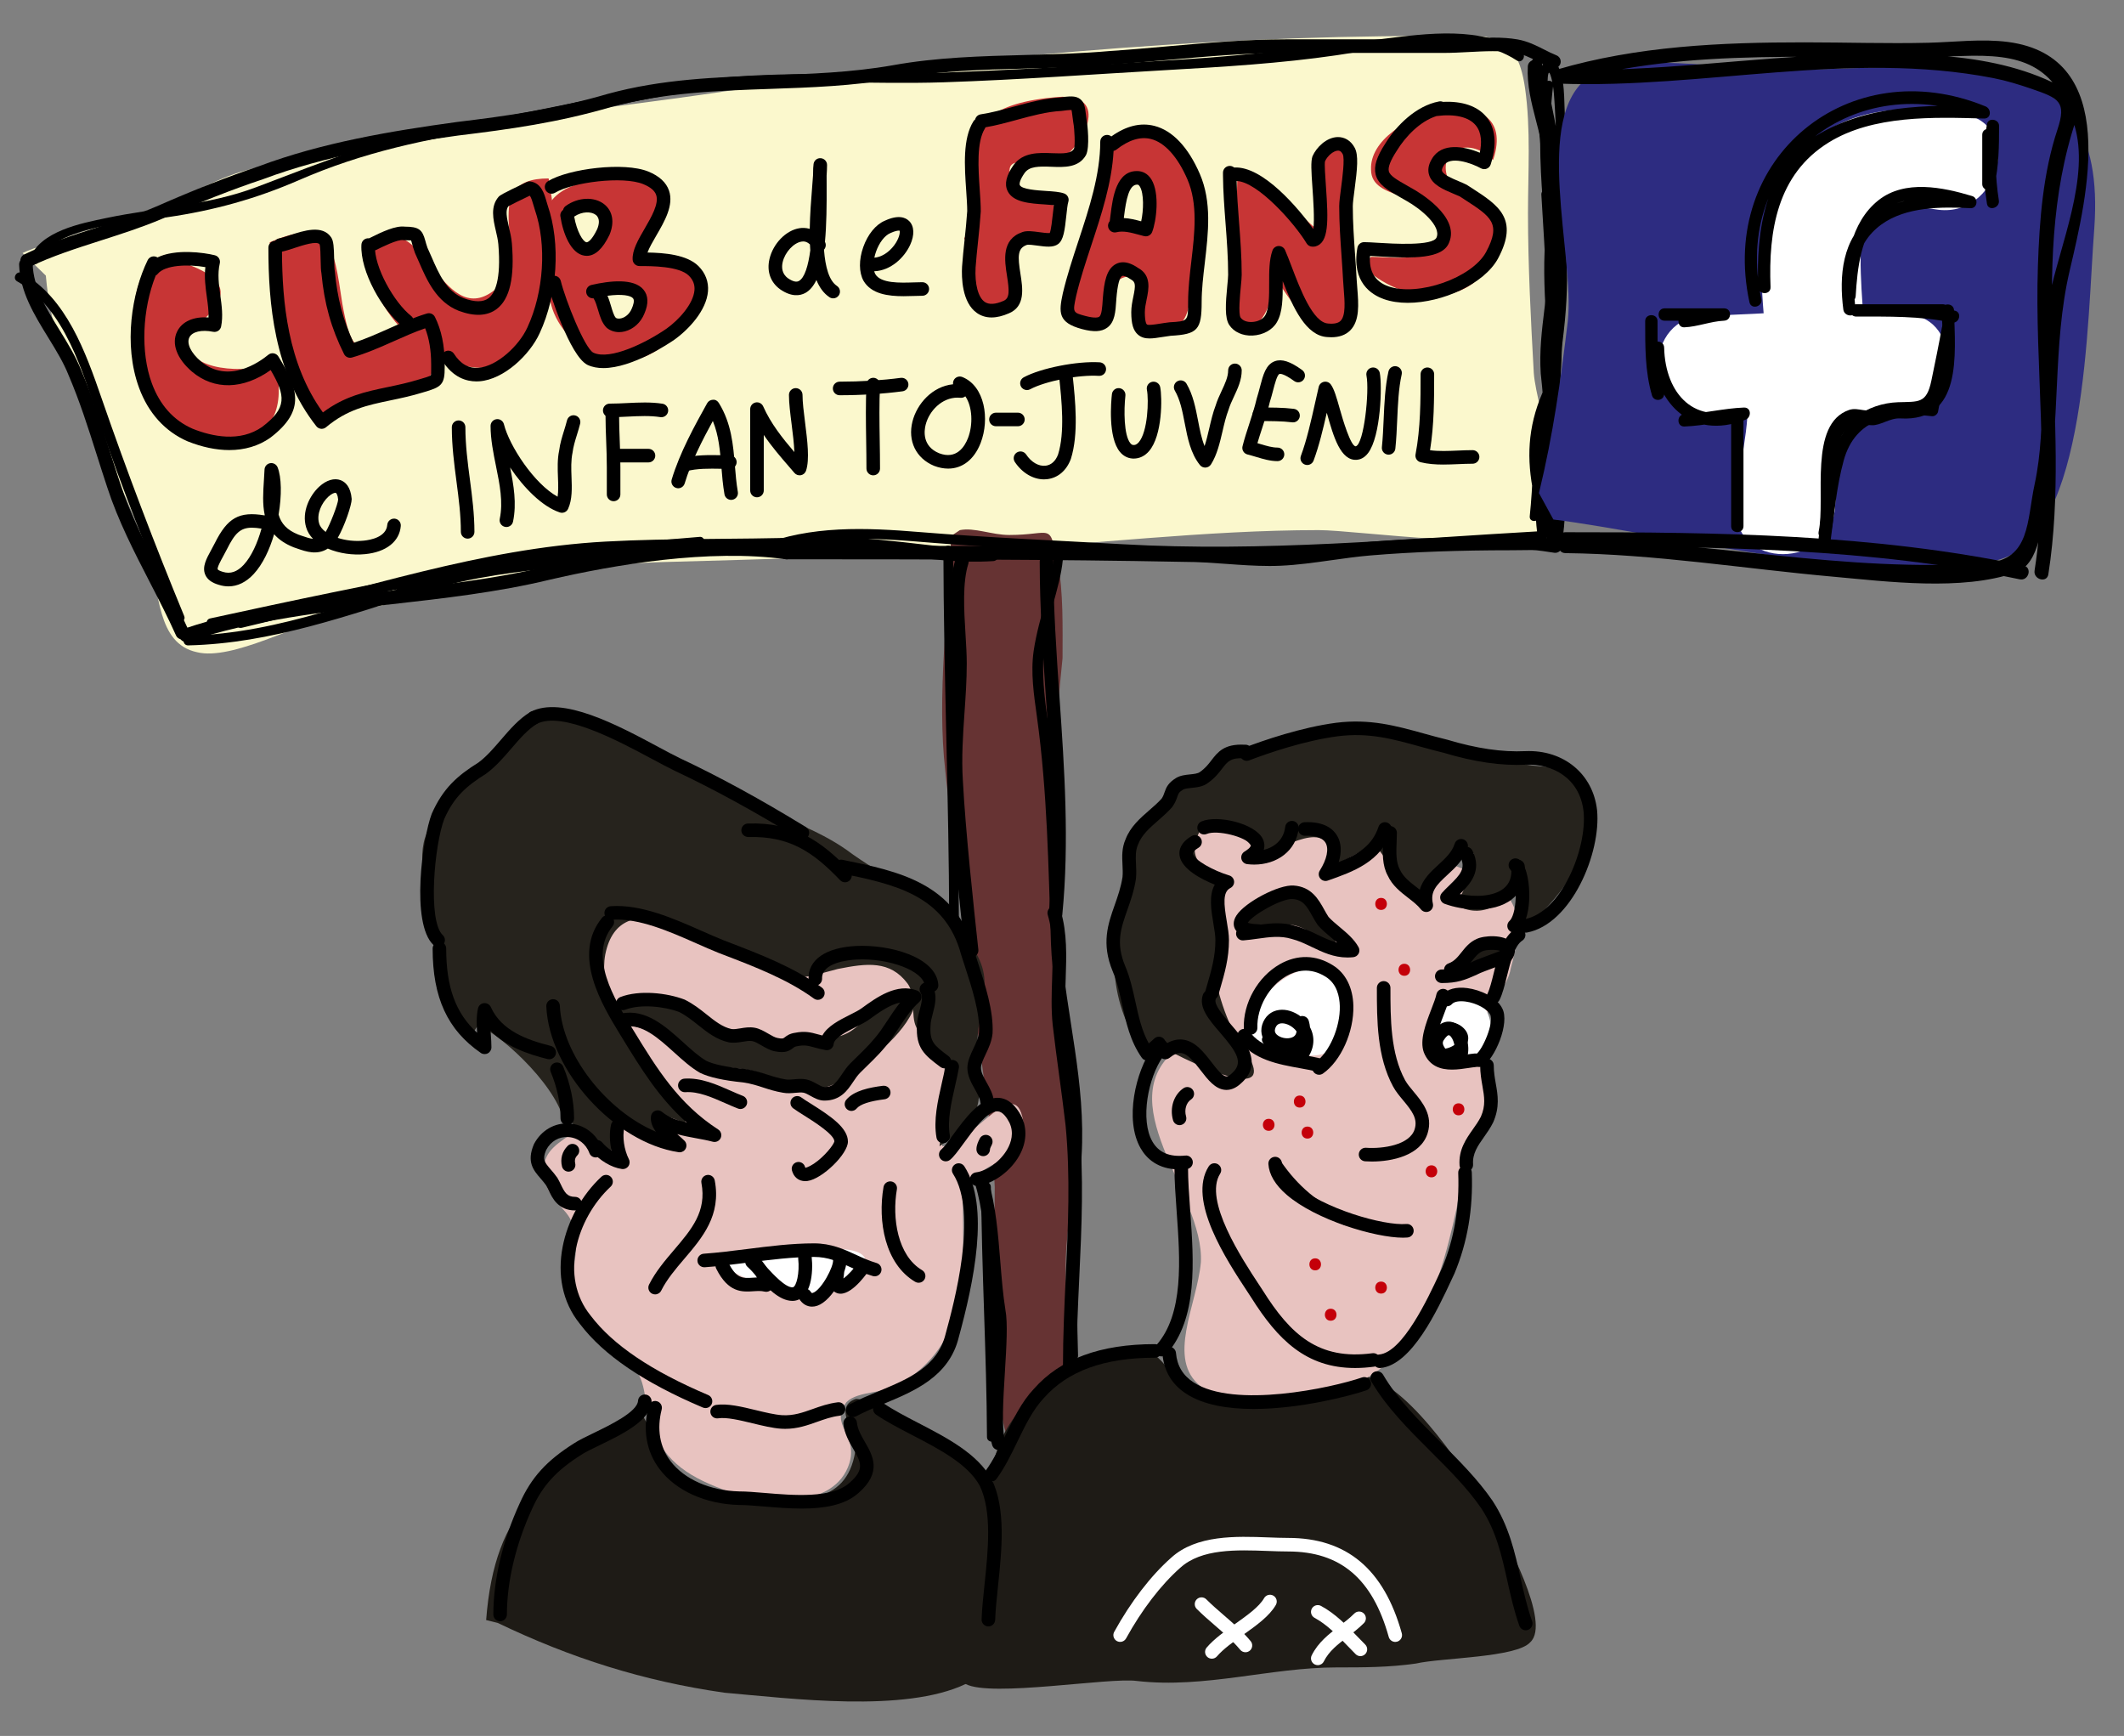 <?xml version="1.0" encoding="utf-8"?>
<!-- Generator: Adobe Illustrator 16.0.0, SVG Export Plug-In . SVG Version: 6.00 Build 0)  -->
<!DOCTYPE svg PUBLIC "-//W3C//DTD SVG 1.1//EN" "http://www.w3.org/Graphics/SVG/1.1/DTD/svg11.dtd">
<svg version="1.1" id="Capa_1" xmlns="http://www.w3.org/2000/svg" xmlns:xlink="http://www.w3.org/1999/xlink" x="0px" y="0px"
	 width="237px" height="193.668px" viewBox="0 0 237 193.668" enable-background="new 0 0 237 193.668" xml:space="preserve">
<rect x="0" y="0" width="237" height="193.668" fill="#808080" stroke="none"/>
<g>
	<g>
		<path fill="#FBF8CD" d="M5.115,30.749c0.973,11.673,7.891,20.286,11.458,31.312c1.297,3.891,0.865,9.729,5.405,10.701
			c3.891,0.973,11.35-3.243,15.565-4.216c11.998-2.27,24.32-5.513,36.318-5.837c11.674-0.324,23.672-0.648,35.346-1.297
			c12.322-0.648,25.293-2.27,37.939-2.27c4.217,0,22.051,2.594,25.619,0c2.918-2.27-1.298-13.295-1.621-17.511
			c-0.326-5.837-0.648-11.999-0.648-17.835c0-4.54,0.324-9.404-0.325-13.944c-0.974-6.81-4.215-5.837-11.024-5.837
			c-25.942,0-52.534,2.594-78.15,6.161c-15.241,2.27-32.103,3.784-47.344,7.351c-8.431,1.946-6.838,1.449-14.62,5.016
			c-2.271,0.973-14.564,4.712-16.51,5.685"/>
	</g>
	<g>
		<path fill="#C73535" d="M152.012,29.633c4.215,4.216,12.647,5.513,15.241-2.27c1.946-4.864-3.784-3.567-5.405-6.81
			c-1.945-3.567,1.838-5.621,4.756-2.702c3.244-9.728-13.943-5.405-13.619,1.081c0,3.567,6.484,2.27,7.457,6.161
			c0.974,4.54-4.539,3.567-7.457,3.567"/>
	</g>
	<g>
		<path fill="#C73535" d="M138.068,18.608c0,4.215-0.324,8.755-0.324,12.971c0,7.783,3.893,5.297,4.54-0.541
			c1.297,1.622,3.892,6.702,6.81,5.405c1.946-0.973,0.973-5.837,0.973-7.458c0-4.215,0.974-9.08,0.324-12.646
			c-6.388,0-1.729,6.485-3.675,9.08c-2.594-2.27-4.756-5.188-8.647-6.161"/>
	</g>
	<g>
		<g>
			<path fill="#C73535" d="M131.583,17.311c-6.161-6.81-8.215,0.325-9.188,5.513c-0.648,3.891-1.188,7.783-3.783,11.025l0.648,1.297
				c0.973,0.649,2.594,1.297,3.567,1.297c0.647-2.594,0.973-6.161,3.891-5.513c0.325,1.945,0.325,3.567,0.325,5.513
				c6.811,1.946,5.512-3.243,6.161-8.107C133.854,23.472,135.475,20.878,131.583,17.311z M125.098,24.661v-0.648
				c-0.973-4.215,2.271-7.134,3.567-2.27C129.637,24.985,127.691,25.958,125.098,24.661z"/>
		</g>
	</g>
	<g>
		<path fill="#C73535" d="M108.235,27.688c-1.297,2.918,0.324,9.728,4.54,6.485c2.918-2.27-2.594-9.512,4.54-7.891
			c0.324-0.648,0.648-2.486,0.973-3.135c-0.973-0.324-4.864-1.621-5.188-2.594c-1.945-4.215,2.919-1.513,4.864-2.486
			c2.918-1.622,6.149-7.75,0-7.242c-14.946,1.236-6.81,9.944-10.376,15.781"/>
	</g>
	<g>
		<g>
			<path fill="#C73535" d="M77.753,32.227c-0.648-3.243-3.891-2.594-6.486-3.891c2.919-5.513,3.892-10.052-4.215-8.431
				c-7.783,1.297-6.485,4.864-6.485,11.025l0.973-0.324c-1.621,5.188,4.54,11.025,9.728,9.404
				C73.862,39.361,78.402,35.47,77.753,32.227z M63.278,24.024l0.288-0.432c2.018-1.441,4.901-0.433,3.748,2.306
				C65.44,29.79,63.711,26.907,63.278,24.024z M71.206,34.69c-0.577,1.441-2.162,2.018-3.027,1.297
				c-0.72-0.721-0.72-2.594-1.585-3.459h-0.432C68.035,32.096,72.647,31.375,71.206,34.69z"/>
		</g>
	</g>
	<g>
		<path fill="#C73535" d="M41.435,28.012c-1.297,7.783,11.025,17.187,17.187,11.025c4.216-4.215,3.567-13.944,2.594-19.132
			c-8.107,0-1.946,8.431-5.513,11.998c-6.161,5.837-8.431-8.755-13.62-4.864"/>
	</g>
	<g>
		<path fill="#C73535" d="M30.409,28.012c0,3.891,0.973,16.862,5.513,18.483c0.324,0,9.621-2.594,10.593-3.243
			c3.243-1.945,1.405-3.891,1.405-7.783c-7.134,0.648-8.107,7.458-9.729-1.621c-0.973-6.485-1.297-9.728-8.107-6.81"/>
	</g>
	<g>
		<path fill="#C73535" d="M19.384,28.336c-6.161,0-4.864,12.647-2.594,15.889c4.865,6.81,16.538,7.459,13.944-3.567
			c-2.27,0.649-8.755,1.297-10.052-2.27c-0.648-1.946,10.024-6.101-1.297-9.404"/>
	</g>
	<g>
		<path fill="#663333" d="M106.132,59.79c-0.324,8.431-1.622,17.835-0.649,26.266c0.649,7.134,2.594,13.62,2.918,21.078
			c0.324,8.433,2.27,16.538,2.594,25.294c0,5.512-0.324,21.188,0.973,26.375c0.649,3.243,0.649-0.973,1.946,1.621
			c0,0.325,2.27-0.107,2.27,0.217c5.188-7.457,1.946-13.943,2.917-22.699c0.974-9.404,1.623-17.188-0.324-26.59
			c-2.594-12.972-1.513-24.97-0.216-37.94c0-3.242,0.108-7.458-0.541-10.701c-0.973-4.54-0.54-3.026-5.404-3.026
			c-1.946,0-3.892-0.865-5.513-0.541"/>
	</g>
	<g>
		<path fill="#E8C3C0" d="M63.649,126.588c-1.946,1.297-3.243,2.27-2.918,4.54c0.324,2.918,2.486,3.458,3.135,5.404
			c1.297,2.918-0.865,6.161,0.433,9.403c0.972,2.595,4.864,4.648,6.485,6.595c1.621,2.27,0.973,4.54,1.945,6.81
			c1.622,3.891,4.216,5.514,8.756,7.135c3.891,1.297,11.674,1.945,13.295-3.244c0.973-3.241-2.27-4.215-0.324-6.81
			c1.297-1.297,4.54-0.973,5.837-1.946c7.783-4.539,7.221-12.014,7.134-20.752c-0.039-3.918,7.458-3.892,6.81-8.106
			c-0.648-6.486-5.513,1.946-9.08,2.27c-0.648-2.594,0.541-6.485,0.216-8.755c-0.648-2.594-2.162-3.242-2.486-6.161
			c-0.324-2.27,0.649-4-1.621-5.62c-3.892-2.595-6.81,0.756-10.377,0.432c-3.243,0-7.269-0.531-10.053-1.621
			c-11.049-4.327-15.349-6.162-13.728,3.242c0.648,3.567,3.026,17.188-2.486,17.188"/>
	</g>
	<g>
		<path fill="#FFFFFF" d="M80.512,140.855c1.622,2.271,13.775,5.822,15.89,0.974c2.263-5.19-13.295-0.647-16.538-0.647"/>
	</g>
	<g>
		<path fill="#26231D" d="M68.838,114.59c2.918-0.973,6.486,2.378,9.08,3.676c3.243,1.297,4.216,0.432,7.783,1.729
			c4.864,1.621,5.296,2.486,9.836-0.432c2.27-1.946,6.702-5.297,6.702-8.541c-3.892-1.297-5.188,3.567-8.431,4.541
			c-1.297,0.323-6.81,0.647-7.783,0.647c-5.513,0-13.295-6.81-17.511-3.567"/>
	</g>
	<g>
		<path fill="#26231D" d="M62.676,122.48c0.324,2.918,6.161,9.943,6.485,3.135c1.622,0.973,3.567,1.945,5.513,2.594
			c-0.648-0.973-0.324-2.919-0.973-3.893c0.973,0.324,2.27,0.648,2.918,1.298c-1.622-6.162-10.377-11.999-9.08-19.132
			c1.621-8.107,11.349-1.946,15.565,0.324c5.188,2.918,5.513,2.594,10.377,1.297c3.243-0.648,5.837-0.974,7.783,1.621
			c0.973,1.297,0.324,3.567,0.973,4.864c0.648,1.946,2.918,2.595,3.567,4.54c0.648,2.594-0.648,6.161-0.973,8.755
			c5.837-3.891,4.215-5.188,4.215-11.024s2.918-7.783-2.27-13.295c-3.242-3.567-8.431-5.838-12.322-8.755
			c-3.243-2.27-7.134-3.567-11.025-5.188c-3.243-1.622-7.134-4.324-10.701-5.945c-3.891-1.621-7.458-3.783-11.674-3.459
			c-4.864,0.324-6.81,5.188-10.052,8.431c-3.243,3.243-4.54,4.864-3.567,9.728c0.648,3.243,1.188,5.513,1.513,8.433
			c0.649,3.242,0,7.241,3.567,9.512c0-0.648,0.541-1.621,0.865-1.945c2.918,1.297,9.296,7.35,9.62,11.242"/>
	</g>
	<g>
		<path fill="#1E1B16" d="M55.542,181.064c8.107,3.892,16.213,6.485,25.293,7.783c7.458,0.648,20.105,2.271,26.915-0.973
			c7.783-3.893,5.188-15.564,1.946-21.727c-2.27-4.217-4.54-4.864-8.431-6.811c-1.297-0.648-4.864-3.566-5.837-3.243
			c-2.594,0.974,0.324,3.892,0,5.837c-0.973,6.161-6.485,5.514-11.999,5.514c-7.458,0-8.755-4.215-11.998-10.053
			c-10.727,7.377-16.214,10.701-17.187,23.349"/>
	</g>
	<g>
		<path fill="#1E1B16" d="M110.431,165.703c0.649-6.702,4.324-10.377,9.945-12.973c1.513-0.647,6.054-2.594,7.783-1.945
			c1.513,0.648,2.594,2.595,3.459,3.675c0.647,0.433,2.161,1.729,2.812,1.946c5.836,1.514,12.538-4.107,18.159-2.811
			c4.974,1.297,11.242,11.025,13.836,15.35c1.515,2.595,6.702,12.106,4.324,14.269c-1.513,1.729-9.944,1.729-12.755,2.378
			c-3.026,0.432-5.837,0.432-8.864,0.432c-7.351,0-14.7,2.379-22.269,1.514c-3.025-0.432-16.3,1.852-19.11,0.337
			c-1.729-0.865,4.626-5.093,3.545-6.392c-2.811-2.811-1.297-14.916,0.216-18.809"/>
	</g>
	<g>
		<path fill="#E8C3C0" d="M131.834,116.626c-8.648,6.054,2.594,16.431,2.162,24.214c-0.434,4.756-3.893,10.811,0,13.836
			c2.162,1.729,8.215,0.865,11.242,0.865c11.675,0,15.134-10.811,17.296-20.754c0.864-5.621,3.459-9.514,3.459-14.702
			c0-2.161-0.865-3.892-0.433-5.621c0.433-3.026,2.594-3.891,3.026-6.485c2.162-7.783-0.433-9.08-6.918-11.674
			c-5.621-2.594-10.81-7.783-16.862-7.783c-6.918,0-12.107,3.459-14.27,9.512c-3.025,6.918,1.297,10.81,0.434,17.296"/>
	</g>
	<g>
		<path fill="#FFFFFF" d="M139.617,115.979c4.973,2.162,11.458,3.892,10.377-4.324c-1.081-7.567-10.594-1.729-10.377,3.459"/>
	</g>
	<g>
		<path fill="#FFFFFF" d="M161.669,118.355c3.675,0.649,6.271-3.892,3.459-6.484c-4.323-3.459-6.918,4.324-3.675,5.837"/>
	</g>
	<g>
		<path fill="#1E1B16" d="M163.184,107.979c1.512-0.432,3.242-0.863,4.756-1.729c-1.515-1.514-3.676-0.865-3.893,1.297"/>
	</g>
	<g>
		<path fill="#1E1B16" d="M139.617,103.439c1.297-0.217,3.459-0.434,4.756-0.217c1.945,0.433,3.027,1.946,4.756,2.379
			c0-0.865-2.162-5.406-3.027-6.054c-2.377-1.081-5.404,2.378-7.565,3.026"/>
	</g>
	<g>
		<path fill="#26231D" d="M128.592,118.572c-5.189-6.053-4.756-12.539-3.459-19.458c1.178-7.063,6.024-11.957,11.818-14.502
			c2.72-1.195,5.648-1.368,8.504-1.928c10.732-2.108,12.972-0.864,22.917,2.162c5.188,1.729,8.864-1.297,8.864,6.918
			c0,4.324-3.459,8.648-6.918,11.675c-0.433-2.162-0.865-4.324-1.297-5.621c-0.865,3.459-4.108,4.756-6.703,3.025
			c1.298-1.297,1.729-3.892,2.162-5.621c-6.485,0-3.389,9.988-11.242-1.297c-1.297,1.297-3.026,1.729-4.756,3.026
			c0.433-6.053-4.107-2.81-8-1.513c-1.729-2.594-6.27-6.27-7.133-1.081c-0.433,2.594,2.811,2.594,3.242,6.917
			c0,1.298-1.08,5.188-1.08,6.486c0,2.162,1.439,6.631,3.026,8.864c4.263,6.003-2.104,3.78-8.864,0.216"/>
	</g>
	<g>
		<path d="M156.557,138.082c-3.119,0-9.72-1.975-12.977-4.777c-1.283-1.104-1.973-2.262-2.051-3.439
			c-0.028-0.417,0.287-0.777,0.705-0.805c0.41-0.03,0.777,0.287,0.805,0.705c0.051,0.758,0.564,1.563,1.527,2.392
			c3.121,2.685,9.813,4.606,12.355,4.397c0.421-0.039,0.782,0.274,0.816,0.691c0.035,0.417-0.273,0.781-0.69,0.816
			C156.896,138.076,156.73,138.082,156.557,138.082z"/>
	</g>
	<g>
		<path d="M153.072,129.586c-0.268,0-0.52-0.009-0.754-0.025c-0.418-0.03-0.73-0.393-0.701-0.81s0.391-0.729,0.809-0.701
			c1.879,0.134,4.872-0.304,5.422-2.063c0.359-1.151-0.246-1.99-1.287-3.235c-0.4-0.481-0.816-0.978-1.105-1.51
			c-1.822-3.341-1.822-7.425-1.822-11.028c0-0.418,0.34-0.757,0.758-0.757s0.756,0.339,0.756,0.757c0,3.423,0,7.303,1.638,10.303
			c0.219,0.401,0.569,0.82,0.94,1.264c0.979,1.175,2.199,2.636,1.567,4.658C158.512,128.934,155.303,129.586,153.072,129.586z"/>
	</g>
	<g>
		<path d="M147.328,119.617c-0.061,0-0.123-0.008-0.184-0.023c-0.639-0.158-1.322-0.281-2.045-0.412
			c-2.469-0.443-5.268-0.947-6.889-3.192c-0.245-0.339-0.168-0.813,0.17-1.056c0.338-0.244,0.813-0.17,1.057,0.17
			c1.264,1.75,3.635,2.176,5.931,2.588c0.715,0.129,1.454,0.263,2.144,0.435c0.404,0.101,0.651,0.513,0.549,0.917
			C147.977,119.389,147.667,119.617,147.328,119.617z"/>
	</g>
	<g>
		<path d="M147.184,119.906c-0.238,0-0.473-0.113-0.621-0.323c-0.238-0.342-0.155-0.813,0.187-1.054
			c1.577-1.104,2.81-3.926,2.748-6.29c-0.028-1.06-0.321-2.483-1.562-3.259c-1.787-1.129-3.375-0.672-4.392-0.09
			c-1.954,1.118-3.317,3.543-3.243,5.766c0.014,0.418-0.313,0.768-0.73,0.781c-0.426,0.015-0.768-0.313-0.782-0.73
			c-0.093-2.795,1.554-5.729,4.004-7.129c1.95-1.116,4.062-1.073,5.949,0.123c1.409,0.88,2.216,2.479,2.269,4.5
			c0.076,2.908-1.382,6.162-3.392,7.568C147.484,119.861,147.334,119.906,147.184,119.906z"/>
	</g>
	<g>
		<path d="M145.309,118.32c-0.145,0-0.291-0.041-0.418-0.127c-0.338-0.226-0.437-0.676-0.229-1.021
			c-0.929,0.341-2.103,0.194-2.957-0.42c-0.817-0.588-1.144-1.496-0.868-2.429c0.297-0.94,0.99-1.537,1.906-1.651
			c0.789-0.101,1.652,0.179,2.359,0.704c0.002,0,0.002,0,0.004,0c0.406-0.111,0.819,0.123,0.933,0.523
			c0.071,0.255,0.114,0.49,0.136,0.709c0.57,1.07,0.489,2.289-0.234,3.375C145.793,118.202,145.553,118.32,145.309,118.32z
			 M143.066,114.166c-0.047,0-0.092,0.003-0.137,0.008c-0.326,0.041-0.531,0.229-0.646,0.592c-0.054,0.184-0.087,0.479,0.304,0.758
			c0.51,0.365,1.34,0.42,1.775,0.115c0.181-0.128,0.285-0.32,0.31-0.58C144.279,114.537,143.613,114.166,143.066,114.166z"/>
	</g>
	<g>
		<path d="M162.02,119.331c-1.254,0-2.522-0.367-3.144-1.919c-0.497-1.363,0.212-3.201,0.837-4.823
			c0.25-0.647,0.484-1.259,0.564-1.659c0.084-0.41,0.484-0.673,0.892-0.595c0.41,0.082,0.675,0.479,0.595,0.892
			c-0.105,0.526-0.353,1.166-0.638,1.906c-0.478,1.236-1.129,2.93-0.835,3.739c0.452,1.128,1.613,1.042,3.335,0.782
			c0.332-0.051,0.646-0.098,0.931-0.123c0.41-0.042,0.783,0.269,0.821,0.685s-0.269,0.784-0.685,0.822
			c-0.256,0.022-0.541,0.067-0.84,0.112C163.307,119.232,162.665,119.331,162.02,119.331z"/>
	</g>
	<g>
		<path d="M165.057,119.041c-0.264,0-0.519-0.137-0.658-0.381c-0.207-0.363-0.082-0.825,0.281-1.033
			c0.709-0.404,2.077-3.572,1.588-4.452c-0.281-0.561-1.465-1.271-2.736-1.438c-0.711-0.092-1.275,0.01-1.514,0.277
			c-0.277,0.312-0.754,0.342-1.067,0.063c-0.313-0.277-0.341-0.756-0.063-1.068c0.588-0.663,1.598-0.938,2.842-0.771
			c1.469,0.193,3.271,1.022,3.877,2.232c0.916,1.646-0.836,5.708-2.176,6.473C165.313,119.009,165.184,119.041,165.057,119.041z"/>
	</g>
	<g>
		<path d="M162.895,118.752c-0.104,0-0.211-0.021-0.313-0.068c-0.38-0.173-0.549-0.621-0.376-1.002
			c0.333-0.73-0.059-1.918-0.467-2.166c-0.164-0.1-0.418,0.178-0.555,0.354c-0.26,0.328-0.734,0.385-1.063,0.128
			c-0.329-0.258-0.386-0.733-0.128-1.063c1.111-1.412,2.22-0.9,2.533-0.711c1.131,0.688,1.664,2.75,1.058,4.086
			C163.456,118.587,163.182,118.752,162.895,118.752z"/>
	</g>
	<g>
		<path d="M150.348,106.822c-1.533,0-2.773-0.594-3.978-1.172c-0.759-0.363-1.474-0.707-2.253-0.901
			c-1.24-0.38-2.483-0.206-3.801-0.022c-0.526,0.074-1.053,0.147-1.58,0.188c-0.407,0.034-0.779-0.28-0.813-0.696
			c-0.009-0.117,0.01-0.229,0.049-0.333c-0.064-0.075-0.121-0.157-0.168-0.247c-0.138-0.262-0.298-0.808,0.168-1.519
			c0.975-1.486,4.727-3.449,6.381-3.326c1.994,0.142,2.776,1.552,3.405,2.685c0.156,0.279,0.312,0.56,0.484,0.82
			c0.305,0.34,0.765,0.725,1.252,1.133c0.784,0.655,1.595,1.334,2.095,2.234c0.123,0.223,0.127,0.49,0.012,0.715
			c-0.117,0.225-0.338,0.377-0.59,0.405C150.786,106.811,150.563,106.822,150.348,106.822z M142.5,103.007
			c0.664,0,1.338,0.074,2.023,0.285c0.889,0.222,1.707,0.614,2.5,0.994c0.724,0.347,1.422,0.682,2.162,0.869
			c-0.209-0.188-0.434-0.375-0.66-0.564c-0.51-0.427-1.037-0.868-1.479-1.375c-0.257-0.373-0.433-0.688-0.608-1.004
			c-0.647-1.167-1.068-1.83-2.19-1.91c-1.231-0.099-4.526,1.802-5.019,2.644c0.158,0.062,0.504,0.15,1.201,0.17
			c0.076,0.002,0.149,0.015,0.219,0.037C141.257,103.073,141.875,103.007,142.5,103.007z"/>
	</g>
	<g>
		<path d="M160.876,109.673c-0.418,0-0.757-0.339-0.757-0.757s0.339-0.757,0.757-0.757c0.087,0,0.171-0.001,0.253-0.002
			c0.016-0.294,0.203-0.565,0.497-0.673c0.649-0.236,1.022-0.705,1.455-1.248c0.42-0.529,0.897-1.129,1.667-1.471
			c0.825-0.414,3.091-0.549,3.939,0.392c0.215,0.237,0.646,0.895,0.033,1.858c-0.029,0.047-0.064,0.09-0.104,0.129
			c-0.168,0.168-0.314,0.232-1.752,0.763c-0.66,0.243-1.764,0.651-1.971,0.776c-0.028,0.018-0.078,0.045-0.107,0.059
			C163.449,109.336,162.607,109.673,160.876,109.673z M166.471,105.97c-0.424,0-0.855,0.054-1.076,0.164
			c-0.463,0.207-0.771,0.595-1.129,1.044c-0.056,0.071-0.113,0.145-0.174,0.219c0.012-0.006,0.024-0.011,0.036-0.017
			c0.312-0.182,0.972-0.435,2.214-0.892c0.348-0.129,0.785-0.29,1.069-0.401C167.197,106.009,166.837,105.97,166.471,105.97z"/>
	</g>
	<g>
		<path d="M136.854,121.596c-0.049,0-0.099-0.002-0.146-0.006c-1.125-0.087-1.941-1.146-2.73-2.169
			c-0.701-0.91-1.426-1.851-2.182-1.938c-0.373-0.041-0.798,0.127-1.283,0.523c-0.193,0.157-0.453,0.208-0.689,0.141
			c-0.239-0.069-0.428-0.252-0.508-0.487c-0.015-0.045-0.049-0.099-0.09-0.155c-0.022,0.02-0.045,0.039-0.067,0.059
			c-0.235,0.201-0.472,0.402-0.606,0.537c-0.158,0.157-0.378,0.238-0.601,0.219c-0.224-0.021-0.427-0.137-0.554-0.32
			c-1.293-1.844-1.748-3.92-2.188-5.928c-0.29-1.319-0.563-2.566-1.058-3.721c-1.282-3.097-0.519-5.265,0.221-7.361
			c0.345-0.979,0.701-1.992,0.879-3.141c0.042-0.434,0.02-0.895-0.003-1.383c-0.044-0.914-0.09-1.86,0.349-2.845
			c0.533-1.39,1.614-2.332,2.66-3.243c0.493-0.429,0.958-0.834,1.359-1.281c0.164-0.239,0.244-0.468,0.328-0.711
			c0.195-0.57,0.414-1.048,1.274-1.586c0.485-0.292,1.034-0.349,1.563-0.404c0.436-0.045,0.886-0.092,1.103-0.266
			c0.604-0.419,0.946-0.865,1.278-1.297c0.705-0.917,1.434-1.87,3.701-1.75l0.105-0.001c0.418,0,0.758,0.339,0.758,0.757
			s-0.34,0.757-0.758,0.757h-0.144c-1.511-0.079-1.851,0.364-2.464,1.161c-0.365,0.475-0.819,1.064-1.574,1.587
			c-0.521,0.42-1.227,0.494-1.85,0.559c-0.365,0.038-0.744,0.078-0.93,0.189c-0.463,0.29-0.51,0.425-0.635,0.788
			c-0.1,0.287-0.234,0.681-0.58,1.165c-0.518,0.581-1.039,1.036-1.544,1.476c-0.948,0.826-1.845,1.606-2.257,2.681
			c-0.307,0.692-0.273,1.388-0.234,2.193c0.025,0.521,0.051,1.061-0.007,1.645c-0.203,1.329-0.584,2.409-0.952,3.454
			c-0.732,2.078-1.311,3.718-0.254,6.271c0.547,1.278,0.85,2.654,1.143,3.984c0.363,1.659,0.711,3.239,1.496,4.658
			c0.231-0.199,0.463-0.396,0.596-0.528c0.172-0.172,0.414-0.25,0.656-0.212c0.239,0.039,0.446,0.191,0.556,0.409
			c0.019,0.032,0.103,0.125,0.165,0.192c0.027,0.03,0.058,0.063,0.089,0.099c0.579-0.319,1.157-0.448,1.728-0.384
			c1.389,0.162,2.354,1.414,3.207,2.518c0.559,0.727,1.193,1.549,1.647,1.584c0.178,0.018,0.374-0.098,0.616-0.328
			c1.347-1.18,0.599-2.343-1.297-4.544c-1.248-1.448-2.426-2.815-1.922-4.239c0.139-0.394,0.568-0.603,0.965-0.461
			c0.394,0.139,0.601,0.571,0.461,0.965c-0.211,0.597,0.773,1.739,1.643,2.748c1.59,1.847,3.768,4.375,1.169,6.65
			C137.958,121.348,137.413,121.596,136.854,121.596z"/>
	</g>
	<g>
		<path d="M170.243,104.052c-0.356,0-0.675-0.254-0.743-0.616c-0.077-0.412,0.193-0.807,0.604-0.884
			c4.15-0.778,7.002-7.93,6.594-12.009c-0.42-3.77-3.51-5.349-6.424-5.229c-2.76,0.136-5.765-0.303-9.184-1.329
			c-0.89-0.213-1.777-0.459-2.645-0.699c-3.062-0.847-5.705-1.58-9.151-1.148c-3.757,0.49-7.823,1.898-9.913,2.694
			c-0.39,0.148-0.828-0.047-0.977-0.438c-0.149-0.391,0.047-0.828,0.438-0.977c2.152-0.819,6.346-2.271,10.26-2.782
			c3.752-0.467,6.664,0.338,9.748,1.191c0.852,0.236,1.723,0.477,2.635,0.698c3.291,0.985,6.129,1.4,8.723,1.277
			c4.254-0.175,7.545,2.536,7.995,6.582c0.473,4.729-2.843,12.721-7.819,13.655C170.336,104.047,170.29,104.052,170.243,104.052z"/>
	</g>
	<g>
		<path d="M168.947,104.052c-0.209,0-0.416-0.086-0.565-0.254c-0.278-0.313-0.25-0.791,0.063-1.067
			c0.308-0.274,0.638-1.183,0.679-2.594c0.047-1.594-0.299-2.813-0.567-3.081c-0.295-0.295-0.295-0.775,0-1.07
			c0.297-0.295,0.774-0.295,1.07,0c0.813,0.812,1.051,2.768,1.01,4.196c-0.029,1.006-0.224,2.823-1.187,3.68
			C169.307,103.989,169.126,104.052,168.947,104.052z"/>
	</g>
	<g>
		<path d="M164.787,101.462c-1.264,0-2.543-0.246-3.594-0.627c-0.236-0.086-0.414-0.284-0.476-0.528
			c-0.061-0.244,0.003-0.502,0.173-0.688c0.256-0.286,0.541-0.562,0.823-0.835c1.255-1.215,1.879-1.909,1.224-3.221
			c-0.188-0.374-0.037-0.828,0.338-1.015c0.373-0.186,0.828-0.035,1.015,0.338c1.14,2.278-0.271,3.768-1.396,4.861
			c1.722,0.359,3.729,0.277,4.858-0.602c0.695-0.541,0.979-1.326,0.873-2.403c-0.042-0.416,0.263-0.787,0.679-0.828
			c0.406-0.04,0.785,0.262,0.827,0.678c0.201,2.011-0.677,3.149-1.448,3.75C167.65,101.143,166.229,101.462,164.787,101.462z"/>
	</g>
	<g>
		<path d="M159.146,101.746c-0.228,0-0.451-0.104-0.598-0.292c-0.359-0.463-0.877-0.863-1.424-1.286
			c-0.831-0.643-1.771-1.371-2.271-2.469c-0.64-1.146-0.58-2.575-0.526-3.836c0.014-0.323,0.026-0.641,0.026-0.945
			c0-0.418,0.34-0.757,0.758-0.757s0.757,0.339,0.757,0.757c0,0.325-0.015,0.664-0.028,1.009c-0.047,1.113-0.095,2.264,0.365,3.092
			c0.371,0.811,1.088,1.365,1.846,1.952c0.124,0.096,0.248,0.192,0.372,0.29c0.327-1.174,1.229-2.006,2.058-2.768
			c0.791-0.728,1.537-1.416,1.836-2.362c0.125-0.399,0.547-0.62,0.949-0.494c0.398,0.126,0.619,0.551,0.494,0.95
			c-0.42,1.331-1.395,2.228-2.254,3.019c-1.242,1.144-1.929,1.856-1.621,3.215c0.079,0.347-0.093,0.701-0.414,0.853
			C159.367,101.723,159.256,101.746,159.146,101.746z"/>
	</g>
	<g>
		<path d="M147.904,98.286c-0.227,0-0.446-0.103-0.592-0.286c-0.201-0.252-0.219-0.604-0.047-0.875
			c0.795-1.261,1.037-2.42,0.643-3.101c-0.41-0.709-1.469-0.814-2.278-0.783c-0.409,0.017-0.771-0.307-0.788-0.724
			s0.307-0.771,0.725-0.788c2.231-0.098,3.216,0.784,3.65,1.536c0.458,0.792,0.506,1.805,0.159,2.914
			c2.229-0.89,3.756-1.883,4.44-3.934c0.131-0.396,0.559-0.61,0.957-0.479c0.396,0.132,0.61,0.561,0.479,0.957
			c-1.145,3.436-4.309,4.542-7.098,5.519C148.072,98.271,147.988,98.286,147.904,98.286z"/>
	</g>
	<g>
		<path d="M139.949,96.456c-0.26,0-0.521-0.017-0.787-0.049c-0.32-0.04-0.58-0.279-0.646-0.595s0.074-0.639,0.352-0.805
			c0.136-0.082,0.806-0.5,0.678-0.75c-0.455-0.89-3.748-1.71-4.891-1.221c-0.387,0.166-0.83-0.014-0.994-0.397
			c-0.165-0.384,0.013-0.829,0.396-0.994c1.783-0.764,5.957,0.205,6.836,1.922c0.125,0.248,0.285,0.707,0.115,1.25
			c0.502-0.123,0.958-0.336,1.334-0.631c0.609-0.478,0.967-1.129,1.063-1.935c0.049-0.414,0.423-0.709,0.84-0.663
			c0.415,0.049,0.712,0.425,0.662,0.84c-0.141,1.204-0.705,2.224-1.631,2.949C142.384,96.079,141.202,96.456,139.949,96.456z"/>
	</g>
	<g>
		<path d="M135.221,111.547c-0.068,0-0.139-0.009-0.207-0.029c-0.402-0.115-0.635-0.533-0.521-0.936l0.185-0.641
			c0.504-1.736,0.939-3.237,0.939-5.062c0-0.507-0.109-1.155-0.225-1.841c-0.242-1.449-0.531-3.163,0.156-4.342
			c-1.455-0.584-3.746-1.741-3.936-3.29c-0.069-0.568,0.109-1.398,1.35-2.131c0.359-0.212,0.824-0.093,1.036,0.267
			c0.213,0.36,0.093,0.824-0.267,1.036c-0.4,0.236-0.637,0.484-0.617,0.646c0.086,0.708,2.287,1.917,4.052,2.446
			c0.297,0.089,0.51,0.351,0.537,0.659c0.026,0.309-0.138,0.604-0.416,0.742c-0.879,0.439-0.722,1.818-0.403,3.717
			c0.127,0.75,0.245,1.459,0.245,2.092c0,2.039-0.485,3.712-1,5.484l-0.183,0.634C135.854,111.33,135.55,111.547,135.221,111.547z"
			/>
	</g>
	<g>
		<path d="M131.617,125.527c-0.329,0-0.633-0.217-0.727-0.549c-0.396-1.383,0.086-2.854,1.172-3.576
			c0.348-0.232,0.817-0.137,1.049,0.209c0.231,0.349,0.139,0.818-0.209,1.05c-0.545,0.362-0.773,1.144-0.557,1.899
			c0.114,0.402-0.119,0.821-0.521,0.937C131.756,125.518,131.686,125.527,131.617,125.527z"/>
	</g>
	<g>
		<path d="M131.604,130.467c-2.424,0-3.682-1.238-4.318-2.338c-1.868-3.223-0.52-8.667,1.27-11.15
			c0.243-0.34,0.717-0.416,1.055-0.172c0.34,0.243,0.418,0.717,0.173,1.055c-1.681,2.336-2.585,7.098-1.188,9.509
			c0.711,1.225,1.911,1.729,3.666,1.549c0.41-0.048,0.787,0.258,0.831,0.674c0.043,0.416-0.258,0.788-0.674,0.831
			C132.132,130.453,131.861,130.467,131.604,130.467z"/>
	</g>
	<g>
		<path d="M163.613,130.716c-0.395,0-0.727-0.307-0.754-0.707c-0.116-1.747,0.734-2.952,1.484-4.015
			c0.336-0.475,0.652-0.924,0.899-1.418c0.549-1.258,0.382-2.21,0.171-3.416c-0.118-0.67-0.251-1.43-0.251-2.301
			c0-0.418,0.339-0.756,0.757-0.756s0.758,0.338,0.758,0.756c0,0.738,0.115,1.399,0.227,2.039c0.226,1.283,0.457,2.607-0.291,4.318
			c-0.315,0.633-0.68,1.149-1.033,1.649c-0.693,0.981-1.292,1.829-1.211,3.042c0.027,0.417-0.288,0.777-0.705,0.805
			C163.648,130.715,163.631,130.716,163.613,130.716z"/>
	</g>
	<g>
		<path d="M151.202,152.621c-5.451,0-8.626-3.152-11.577-7.846l-0.421-0.642c-2.356-3.577-6.745-10.237-4.332-14.006
			c0.226-0.353,0.694-0.455,1.045-0.229c0.353,0.226,0.455,0.693,0.229,1.045c-1.883,2.942,2.465,9.541,4.32,12.358l0.432,0.658
			c3.098,4.929,6.223,7.815,12.238,7.013c0.42-0.053,0.795,0.236,0.85,0.65c0.055,0.415-0.236,0.795-0.65,0.85
			C152.588,152.572,151.877,152.621,151.202,152.621z"/>
	</g>
	<g>
		<path d="M153.957,152.623c-0.389,0-0.719-0.297-0.753-0.691c-0.036-0.416,0.272-0.783,0.688-0.818
			c2.625-0.229,5.474-6.344,6.69-8.955l0.33-0.704c1.351-3.246,1.944-6.726,1.801-10.603c-0.015-0.418,0.312-0.769,0.728-0.785
			c0.435,0.017,0.771,0.312,0.785,0.729c0.152,4.102-0.479,7.788-1.931,11.273l-0.34,0.728c-1.55,3.327-4.435,9.521-7.933,9.824
			C154.001,152.622,153.979,152.623,153.957,152.623z"/>
	</g>
	<g>
		<path d="M129.6,151.326c-0.179,0-0.356-0.063-0.5-0.189c-0.313-0.275-0.344-0.755-0.067-1.068
			c3.083-3.494,2.646-9.551,2.261-14.896c-0.127-1.763-0.248-3.428-0.248-4.966c0-0.418,0.339-0.757,0.758-0.757
			c0.418,0,0.756,0.339,0.756,0.757c0,1.484,0.119,3.123,0.244,4.857c0.406,5.641,0.868,12.035-2.636,16.006
			C130.018,151.239,129.809,151.326,129.6,151.326z"/>
	</g>
	<g>
		<path d="M139.88,157.191c-2.853,0-5.585-0.439-7.521-1.697c-1.594-1.037-2.485-2.527-2.649-4.428
			c-0.036-0.416,0.272-0.782,0.688-0.818c0.402-0.04,0.783,0.271,0.819,0.689c0.124,1.432,0.767,2.508,1.968,3.289
			c4.535,2.949,15.364,0.627,18.795-0.553c0.396-0.135,0.826,0.075,0.961,0.471c0.137,0.396-0.073,0.825-0.469,0.961
			C150.627,155.739,145.061,157.191,139.88,157.191z"/>
	</g>
	<g>
		<path d="M110.574,165.307c-0.156,0-0.313-0.048-0.448-0.146c-0.336-0.248-0.408-0.723-0.161-1.059
			c0.847-1.148,1.505-2.507,2.203-3.944c0.894-1.843,1.818-3.749,3.189-5.206c2.967-3.355,7.396-4.995,13.522-4.995
			c0.418,0,0.758,0.339,0.758,0.757s-0.34,0.758-0.758,0.758c-5.667,0-9.725,1.471-12.404,4.5c-1.228,1.305-2.062,3.025-2.945,4.846
			c-0.696,1.437-1.416,2.922-2.345,4.183C111.036,165.201,110.806,165.307,110.574,165.307z"/>
	</g>
	<g>
		<path d="M170.244,181.882c-0.313,0-0.604-0.194-0.713-0.504c-0.592-1.666-0.969-3.354-1.332-4.985
			c-0.639-2.862-1.243-5.566-2.911-8.113c-1.548-2.258-3.644-4.348-5.669-6.368c-2.422-2.415-4.924-4.911-6.604-7.79
			c-0.209-0.361-0.088-0.824,0.272-1.035c0.36-0.209,0.823-0.089,1.035,0.271c1.579,2.709,4.012,5.136,6.364,7.48
			c2.074,2.07,4.221,4.21,5.856,6.598c1.829,2.791,2.491,5.756,3.131,8.625c0.354,1.588,0.722,3.229,1.282,4.81
			c0.141,0.394-0.066,0.825-0.46,0.966C170.414,181.868,170.328,181.882,170.244,181.882z"/>
	</g>
	<g>
		<path fill="#FFFFFF" d="M155.688,183.18c-0.332,0-0.635-0.22-0.729-0.554c-1.815-6.506-5.386-9.536-11.233-9.536
			c-0.711,0-1.474-0.027-2.266-0.058c-3.467-0.127-7.395-0.275-9.766,1.879c-2.146,1.896-4.291,4.688-6.043,7.876
			c-0.201,0.365-0.662,0.499-1.027,0.298c-0.366-0.202-0.5-0.662-0.298-1.028c1.834-3.334,4.093-6.272,6.36-8.273
			c2.818-2.564,7.262-2.397,10.83-2.264c0.771,0.028,1.516,0.057,2.209,0.057c6.541,0,10.692,3.48,12.69,10.642
			c0.112,0.403-0.123,0.82-0.524,0.933C155.822,183.17,155.754,183.18,155.688,183.18z"/>
	</g>
	<g>
		<path fill="#FFFFFF" d="M135.221,185.052c-0.175,0-0.35-0.06-0.492-0.182c-0.317-0.272-0.354-0.75-0.082-1.067
			c0.834-0.974,2.037-1.828,3.199-2.652c1.303-0.926,2.65-1.883,3.203-2.852c0.207-0.361,0.669-0.488,1.033-0.281
			c0.363,0.207,0.488,0.67,0.281,1.032c-0.719,1.259-2.204,2.314-3.641,3.334c-1.089,0.772-2.214,1.571-2.928,2.404
			C135.646,184.962,135.434,185.052,135.221,185.052z"/>
	</g>
	<g>
		<path fill="#FFFFFF" d="M138.969,184.332c-0.217,0-0.432-0.093-0.582-0.271c-0.824-0.992-1.794-1.828-2.818-2.715
			c-0.68-0.587-1.381-1.193-2.035-1.847c-0.295-0.295-0.295-0.774,0-1.07c0.296-0.295,0.773-0.295,1.07,0
			c0.614,0.615,1.295,1.203,1.953,1.772c1.026,0.887,2.088,1.805,2.993,2.891c0.267,0.321,0.224,0.799-0.097,1.066
			C139.311,184.273,139.141,184.332,138.969,184.332z"/>
	</g>
	<g>
		<path fill="#FFFFFF" d="M147.039,185.773c-0.114,0-0.229-0.026-0.338-0.08c-0.374-0.188-0.525-0.643-0.338-1.016
			c0.729-1.461,1.91-2.363,3.05-3.236c0.58-0.443,1.179-0.902,1.704-1.428c0.296-0.295,0.773-0.295,1.07,0
			c0.295,0.295,0.295,0.775,0,1.07c-0.597,0.596-1.235,1.085-1.854,1.559c-1.05,0.805-2.042,1.564-2.617,2.713
			C147.584,185.62,147.316,185.773,147.039,185.773z"/>
	</g>
	<g>
		<path fill="#FFFFFF" d="M151.796,184.766c-0.194,0-0.387-0.074-0.534-0.223c-0.289-0.289-0.578-0.588-0.869-0.891
			c-1.137-1.183-2.313-2.404-3.711-3.158c-0.369-0.198-0.506-0.657-0.308-1.025c0.198-0.367,0.657-0.505,1.024-0.307
			c1.607,0.865,2.867,2.175,4.086,3.441c0.285,0.295,0.565,0.588,0.848,0.869c0.295,0.295,0.295,0.775,0,1.07
			C152.184,184.689,151.99,184.766,151.796,184.766z"/>
	</g>
	<g>
		<path d="M110.287,181.45c-0.009,0-0.017,0-0.026,0c-0.417-0.015-0.745-0.364-0.731-0.782c0.039-1.161,0.177-2.477,0.324-3.871
			c0.402-3.826,0.858-8.163-0.537-11.053c-1.352-2.432-4.509-4.07-7.562-5.655c-1.457-0.756-2.832-1.47-4-2.265
			c-0.346-0.235-0.436-0.706-0.2-1.051c0.235-0.347,0.706-0.436,1.051-0.2c1.095,0.743,2.432,1.438,3.847,2.172
			c3.252,1.688,6.615,3.433,8.208,6.301c1.602,3.315,1.122,7.881,0.699,11.908c-0.144,1.366-0.279,2.655-0.316,3.763
			C111.029,181.127,110.693,181.45,110.287,181.45z"/>
	</g>
	<g>
		<path d="M55.805,180.873c-0.418,0-0.757-0.339-0.757-0.757c0-3.888,1.049-8.3,2.953-12.425c1.286-2.857,2.982-4.729,6.048-6.664
			c0.5-0.334,1.277-0.709,2.176-1.145c1.829-0.884,4.891-2.363,4.967-3.597c0.026-0.417,0.375-0.731,0.803-0.708
			c0.417,0.025,0.734,0.385,0.708,0.803c-0.132,2.117-3.286,3.641-5.82,4.865c-0.813,0.393-1.581,0.764-2.01,1.05
			c-2.805,1.771-4.341,3.457-5.495,6.022c-1.817,3.938-2.816,8.125-2.816,11.797C56.562,180.534,56.223,180.873,55.805,180.873z"/>
	</g>
	<g>
		<path d="M89.45,168.303c-1.423,0-2.874-0.121-4.206-0.232c-1.037-0.086-2.017-0.168-2.775-0.168
			c-3.738-0.094-7.046-1.586-8.867-3.994c-1.484-1.961-1.911-4.396-1.234-7.04c0.104-0.405,0.514-0.65,0.92-0.545
			c0.405,0.104,0.649,0.516,0.545,0.92c-0.558,2.182-0.221,4.171,0.975,5.752c1.546,2.043,4.417,3.312,7.68,3.394
			c0.001,0,0.002,0,0.003,0c0.802,0,1.811,0.084,2.879,0.174c3.151,0.265,7.467,0.625,9.42-1.133
			c1.734-1.508,1.265-2.318,0.413-3.791c-0.458-0.791-0.978-1.688-1.092-2.773c-0.044-0.416,0.258-0.788,0.673-0.832
			c0.415-0.043,0.788,0.258,0.832,0.673c0.081,0.764,0.477,1.449,0.896,2.174c0.867,1.499,1.947,3.364-0.72,5.683
			C94.258,167.945,91.895,168.303,89.45,168.303z"/>
	</g>
	<g>
		<path d="M78.721,157.091c-0.099,0-0.199-0.021-0.295-0.06c-6.589-2.795-11.075-5.844-13.711-9.319
			c-4.053-4.987-1.918-12.419,2.394-16.433c0.307-0.285,0.786-0.269,1.069,0.037c0.285,0.307,0.268,0.785-0.038,1.069
			c-3.813,3.55-5.752,10.063-2.234,14.392c2.488,3.279,6.772,6.17,13.112,8.859c0.385,0.164,0.564,0.607,0.401,0.992
			C79.296,156.918,79.016,157.091,78.721,157.091z"/>
	</g>
	<g>
		<path d="M87.606,159.409c-0.139,0-0.281-0.004-0.425-0.013c-0.972-0.065-2.103-0.338-3.196-0.604
			c-1.429-0.346-2.909-0.703-3.851-0.557c-0.411,0.063-0.8-0.219-0.863-0.633s0.22-0.799,0.633-0.863
			c1.241-0.188,2.866,0.201,4.437,0.583c1.032,0.25,2.099,0.508,2.935,0.563c1.264,0.075,2.3-0.294,3.398-0.685
			c0.86-0.305,1.75-0.622,2.799-0.753c0.41-0.056,0.793,0.241,0.845,0.657c0.052,0.414-0.242,0.791-0.657,0.845
			c-0.886,0.11-1.66,0.386-2.48,0.677C90.098,159.012,88.982,159.409,87.606,159.409z"/>
	</g>
	<g>
		<path d="M95.153,158.102c-0.27,0-0.531-0.146-0.667-0.399c-0.197-0.369-0.059-0.827,0.31-1.024
			c1.008-0.539,2.127-1.004,3.209-1.453c3.403-1.414,6.618-2.748,7.511-6.418c0.911-3.341,3.667-13.445,0.82-17.859
			c-0.227-0.352-0.125-0.819,0.226-1.047c0.351-0.226,0.82-0.125,1.046,0.227c2.88,4.464,1.022,13.016-0.626,19.059
			c-1.069,4.396-4.962,6.012-8.396,7.438c-1.096,0.455-2.132,0.885-3.074,1.391C95.396,158.072,95.273,158.102,95.153,158.102z"/>
	</g>
	<g>
		<path d="M73.1,144.409c-0.114,0-0.229-0.026-0.338-0.08c-0.374-0.187-0.525-0.642-0.338-1.015
			c0.719-1.438,1.766-2.666,2.778-3.854c1.968-2.308,3.667-4.301,3.064-7.485c-0.078-0.412,0.192-0.808,0.603-0.885
			c0.404-0.079,0.806,0.192,0.884,0.604c0.737,3.896-1.366,6.363-3.4,8.748c-0.954,1.119-1.939,2.274-2.576,3.549
			C73.645,144.255,73.377,144.409,73.1,144.409z"/>
	</g>
	<g>
		<path d="M102.502,143.111c-0.131,0-0.264-0.034-0.384-0.105c-3.365-1.988-4.198-6.747-3.532-10.582
			c0.072-0.412,0.47-0.682,0.875-0.615c0.412,0.071,0.688,0.463,0.616,0.875c-0.559,3.215,0.083,7.408,2.81,9.021
			c0.36,0.212,0.479,0.676,0.267,1.036C103.013,142.979,102.761,143.111,102.502,143.111z"/>
	</g>
	<g>
		<path d="M97.603,142.391c-0.071,0-0.143-0.01-0.214-0.031c-0.939-0.275-1.742-0.645-2.519-1c-1.32-0.606-2.46-1.131-4.042-1.131
			c-2.385,0-4.882,0.315-7.296,0.621c-1.611,0.204-3.277,0.416-4.9,0.531c-0.421,0.018-0.779-0.283-0.809-0.701
			c-0.03-0.416,0.284-0.779,0.701-0.809c1.583-0.113,3.228-0.321,4.819-0.521c2.461-0.313,5.006-0.634,7.486-0.634
			c1.913,0,3.316,0.646,4.674,1.269c0.727,0.334,1.479,0.68,2.313,0.925c0.401,0.118,0.63,0.539,0.513,0.938
			C98.231,142.177,97.93,142.391,97.603,142.391z"/>
	</g>
	<g>
		<path d="M85.496,144.12c-0.061,0-0.123-0.009-0.184-0.022c-0.386-0.097-0.801-0.068-1.238-0.041
			c-1.251,0.084-2.806,0.188-4.156-2.518c-0.187-0.374-0.035-0.828,0.339-1.016c0.374-0.183,0.828-0.034,1.015,0.34
			c0.9,1.803,1.615,1.755,2.701,1.684c0.155-0.01,0.316-0.021,0.483-0.027c-0.303-0.541-0.791-1.125-1.158-1.564l-0.113-0.135
			c-0.267-0.321-0.224-0.799,0.097-1.066c0.321-0.268,0.797-0.224,1.066,0.098l0.111,0.133c0.799,0.957,1.793,2.146,1.793,3.378
			c0,0.233-0.107,0.452-0.291,0.596C85.827,144.064,85.663,144.12,85.496,144.12z"/>
	</g>
	<g>
		<path d="M88.417,145.133c-1.49,0-2.923-1.57-4.084-2.842c-0.352-0.386-0.685-0.75-0.915-0.947
			c-0.317-0.271-0.354-0.75-0.083-1.066c0.272-0.318,0.749-0.354,1.067-0.084c0.301,0.259,0.647,0.638,1.048,1.076
			c0.826,0.905,2.204,2.399,3.003,2.35c0.41-0.046,0.791-1.605,0.613-3.199c-0.046-0.416,0.253-0.79,0.668-0.836
			c0.424-0.051,0.79,0.252,0.836,0.668c0.177,1.59-0.006,4.654-1.965,4.872C88.543,145.13,88.48,145.133,88.417,145.133z"/>
	</g>
	<g>
		<path d="M90.611,145.775c-0.563,0-1.072-0.295-1.428-0.85c-0.226-0.352-0.125-0.82,0.227-1.045s0.82-0.125,1.045,0.227
			c0.115,0.179,0.148,0.17,0.242,0.137c0.965-0.337,2.336-2.932,2.26-3.688c-0.042-0.416,0.262-0.787,0.678-0.828
			c0.408-0.041,0.787,0.262,0.828,0.679c0.139,1.386-1.544,4.665-3.268,5.267C90.998,145.741,90.802,145.775,90.611,145.775z"/>
	</g>
	<g>
		<path d="M93.787,144.333c-0.132,0-0.263-0.021-0.39-0.067c-1.058-0.381-0.803-1.848-0.719-2.33
			c0.072-0.412,0.464-0.682,0.875-0.615c0.412,0.072,0.687,0.463,0.616,0.875c-0.032,0.181-0.049,0.324-0.058,0.438
			c0.493-0.358,1.24-1.144,1.538-1.666c0.208-0.362,0.67-0.487,1.032-0.28c0.363,0.207,0.489,0.668,0.281,1.031
			C96.946,141.75,95.253,144.333,93.787,144.333z"/>
	</g>
	<g>
		<path d="M64.165,135.04c-1.88,0-2.536-1.37-2.97-2.276c-0.092-0.19-0.181-0.38-0.281-0.555c-0.179-0.251-0.404-0.51-0.61-0.75
			c-0.775-0.898-1.577-1.829-0.725-3.816c0.812-1.547,2.319-2.406,3.936-2.3c1.674,0.11,3.079,1.171,3.667,2.769
			c0.145,0.393-0.056,0.828-0.448,0.973c-0.395,0.143-0.827-0.057-0.972-0.448c-0.379-1.028-1.278-1.712-2.347-1.782
			c-1.047-0.068-1.96,0.471-2.471,1.44c-0.453,1.063-0.192,1.367,0.507,2.179c0.237,0.273,0.493,0.572,0.741,0.928
			c0.154,0.264,0.261,0.485,0.369,0.709c0.446,0.932,0.72,1.416,1.605,1.416c0.418,0,0.757,0.34,0.757,0.758
			S64.583,135.04,64.165,135.04z"/>
	</g>
	<g>
		<path d="M63.443,130.716c-0.339,0-0.648-0.229-0.733-0.573c-0.213-0.851,0.018-1.69,0.632-2.304c0.296-0.296,0.776-0.295,1.07,0
			c0.295,0.295,0.295,0.775,0,1.07c-0.297,0.297-0.291,0.636-0.233,0.866c0.102,0.406-0.145,0.816-0.55,0.918
			C63.566,130.709,63.504,130.716,63.443,130.716z"/>
	</g>
	<g>
		<path d="M108.988,132.302c-0.378,0-0.705-0.282-0.75-0.668c-0.049-0.415,0.248-0.791,0.663-0.84
			c1.264-0.149,2.78-1.28,3.526-2.631c0.391-0.708,0.743-1.789,0.203-2.922c-0.276-0.536-0.731-1.208-1.277-1.25
			c-1.176-0.124-2.845,2.217-3.852,3.595c-0.603,0.825-1.079,1.477-1.498,1.813c-0.327,0.261-0.803,0.207-1.063-0.118
			c-0.261-0.326-0.208-0.802,0.118-1.063c0.261-0.209,0.749-0.877,1.221-1.523c1.421-1.944,3.184-4.359,5.192-4.211
			c0.997,0.078,1.843,0.781,2.515,2.088c0.647,1.359,0.561,2.888-0.234,4.326c-0.976,1.768-2.942,3.197-4.674,3.401
			C109.047,132.3,109.018,132.302,108.988,132.302z"/>
	</g>
	<g>
		<path d="M109.709,128.986c-0.418,0-0.757-0.34-0.757-0.758c0-0.465,0.195-0.855,0.367-1.201c0.187-0.373,0.641-0.523,1.015-0.338
			c0.374,0.187,0.525,0.641,0.339,1.015c-0.092,0.187-0.208,0.416-0.208,0.524C110.466,128.646,110.127,128.986,109.709,128.986z"/>
	</g>
	<g>
		<path d="M105.24,127.545c-0.36,0-0.68-0.258-0.744-0.625c-0.345-1.958,0.132-4.053,0.593-6.08
			c0.154-0.675,0.305-1.335,0.416-1.966c0.073-0.412,0.466-0.688,0.876-0.614c0.412,0.073,0.687,0.465,0.614,0.876
			c-0.116,0.655-0.271,1.341-0.431,2.04c-0.428,1.881-0.871,3.824-0.579,5.481c0.073,0.411-0.202,0.804-0.614,0.876
			C105.328,127.542,105.284,127.545,105.24,127.545z"/>
	</g>
	<g>
		<path d="M105.385,119.186c-0.158,0-0.317-0.049-0.454-0.15c-1.734-1.301-2.781-2.085-2.607-4.691
			c-0.002-0.521,0.149-1.094,0.294-1.646c0.201-0.764,0.391-1.483,0.107-1.938c-0.222-0.354-0.114-0.821,0.241-1.042
			c0.353-0.222,0.821-0.115,1.042,0.241c0.63,1.008,0.334,2.133,0.073,3.125c-0.126,0.481-0.246,0.935-0.246,1.312
			c-0.121,1.838,0.372,2.207,2.003,3.431c0.334,0.251,0.402,0.725,0.151,1.06C105.842,119.081,105.615,119.186,105.385,119.186z"/>
	</g>
	<g>
		<path d="M103.943,110.682c-0.393,0-0.725-0.304-0.754-0.703c-0.118-1.638-3.952-3.117-7.609-2.929
			c-0.917,0.048-3.907,0.341-3.851,2.13c0.013,0.418-0.315,0.768-0.733,0.78c-0.421-0.01-0.767-0.315-0.78-0.733
			c-0.067-2.136,1.91-3.515,5.286-3.688c3.713-0.194,8.974,1.208,9.197,4.332c0.03,0.417-0.284,0.779-0.701,0.809
			C103.98,110.682,103.962,110.682,103.943,110.682z"/>
	</g>
	<g>
		<path d="M91.26,111.547c-0.154,0-0.31-0.047-0.444-0.145c-2.945-2.143-6.593-3.543-10.121-4.896l-0.515-0.197
			c-0.781-0.313-1.599-0.674-2.447-1.049c-3.04-1.342-6.471-2.863-9.479-2.65c-0.41,0.02-0.778-0.283-0.809-0.7
			c-0.03-0.417,0.284-0.779,0.701-0.81c3.375-0.238,6.996,1.362,10.197,2.776c0.831,0.367,1.632,0.722,2.389,1.022l0.505,0.194
			c3.619,1.39,7.362,2.827,10.468,5.087c0.338,0.245,0.413,0.719,0.167,1.057C91.725,111.438,91.494,111.547,91.26,111.547z"/>
	</g>
	<g>
		<path d="M75.839,128.555c-0.037,0-0.075-0.004-0.112-0.009c-7.149-1.065-14.465-9.13-14.769-16.282
			c-0.018-0.416,0.306-0.771,0.724-0.787c0.425-0.019,0.771,0.306,0.788,0.724c0.233,5.483,5.258,11.768,10.719,14.058
			c-0.385-0.521-0.63-1.096-0.552-1.724c0.035-0.274,0.216-0.509,0.473-0.61c0.257-0.101,0.551-0.054,0.762,0.122
			c0.763,0.636,1.714,0.957,2.75,1.19c-3.082-2.729-5.092-6.008-7.194-9.438l-0.218-0.356c-2.03-3.322-5.428-8.885-2.03-13.056
			c0.264-0.325,0.739-0.374,1.064-0.108c0.324,0.265,0.373,0.74,0.108,1.064c-2.721,3.34,0.209,8.137,2.148,11.311l0.218,0.356
			c2.565,4.187,4.99,8.142,9.42,11c0.313,0.202,0.433,0.603,0.282,0.942s-0.526,0.521-0.887,0.425
			c-0.588-0.157-1.197-0.269-1.841-0.386c-0.708-0.131-1.426-0.262-2.124-0.458c0.031,0.026,0.061,0.053,0.09,0.079
			c0.262,0.229,0.51,0.449,0.713,0.652c0.231,0.231,0.288,0.584,0.141,0.875C76.385,128.396,76.122,128.555,75.839,128.555z"/>
	</g>
	<g>
		<path d="M69.497,130.428c-0.035,0-0.071-0.002-0.107-0.008c-1.168-0.167-2.486-0.95-3.356-1.994
			c-0.268-0.32-0.225-0.798,0.097-1.064c0.322-0.268,0.798-0.226,1.065,0.097c0.288,0.345,0.654,0.66,1.042,0.909
			c-0.225-0.988-0.252-2.012-0.056-2.895c0.091-0.408,0.495-0.664,0.903-0.576c0.408,0.092,0.665,0.496,0.575,0.903
			c-0.23,1.037-0.024,2.457,0.514,3.533c0.126,0.252,0.102,0.553-0.063,0.781C69.967,130.313,69.738,130.428,69.497,130.428z"/>
	</g>
	<g>
		<path d="M61.283,118.177c-0.061,0-0.123-0.007-0.184-0.022c-2.147-0.537-4.645-1.375-6.361-3.174
			c0.01,0.158,0.021,0.316,0.031,0.475c0.033,0.48,0.064,0.951,0.064,1.389c0,0.281-0.156,0.54-0.406,0.67
			c-0.25,0.131-0.55,0.112-0.782-0.048c-3.714-2.571-5.371-6.164-5.371-11.647c0-0.418,0.339-0.758,0.757-0.758
			c0.418,0,0.757,0.34,0.757,0.758c0,4.308,1.046,7.213,3.448,9.398c-0.059-0.912-0.093-1.844,0.101-2.717
			c0.071-0.318,0.337-0.555,0.662-0.588c0.322-0.028,0.633,0.145,0.767,0.441c1.187,2.64,4.053,3.672,6.7,4.334
			c0.405,0.101,0.652,0.512,0.55,0.916C61.93,117.947,61.622,118.177,61.283,118.177z"/>
	</g>
	<g>
		<path d="M63.3,125.527c-0.418,0-0.757-0.34-0.757-0.758c0-1.674-0.378-3.467-1.095-5.186c-0.161-0.386,0.021-0.829,0.407-0.989
			c0.387-0.161,0.829,0.021,0.989,0.407c0.793,1.9,1.212,3.896,1.212,5.768C64.057,125.188,63.718,125.527,63.3,125.527z"/>
	</g>
	<g>
		<path d="M48.887,105.637c-0.185,0-0.371-0.066-0.516-0.203c-2.577-2.406-1.22-12.015-0.189-14.665
			c1.261-2.838,2.861-4.235,5.205-5.7c0.892-0.657,1.724-1.624,2.528-2.559c0.979-1.138,1.991-2.314,3.249-3.069
			c0.356-0.215,0.823-0.099,1.038,0.26c0.215,0.358,0.099,0.823-0.26,1.038c-1.049,0.629-1.938,1.664-2.88,2.758
			c-0.86,1-1.749,2.034-2.827,2.824c-2.191,1.372-3.561,2.566-4.656,5.03c-1.107,2.85-1.879,11.385-0.175,12.976
			c0.306,0.284,0.322,0.764,0.037,1.069C49.291,105.557,49.089,105.637,48.887,105.637z"/>
	</g>
	<g>
		<path d="M89.531,93.674c-0.135,0-0.271-0.036-0.395-0.112c-4.988-3.057-9.537-5.543-13.907-7.6
			c-0.669-0.321-1.499-0.766-2.434-1.268c-3.765-2.02-10.065-5.4-12.894-3.934c-0.371,0.192-0.827,0.047-1.02-0.324
			c-0.192-0.371-0.047-0.828,0.324-1.02c3.536-1.833,9.761,1.506,14.306,3.944c0.912,0.489,1.721,0.923,2.369,1.234
			c4.415,2.078,9.012,4.589,14.048,7.676c0.356,0.218,0.468,0.684,0.25,1.041C90.034,93.546,89.785,93.674,89.531,93.674z"/>
	</g>
	<g>
		<path d="M110.141,123.652c-0.38,0-0.708-0.285-0.751-0.672c-0.051-0.461-0.33-0.959-0.626-1.486
			c-0.384-0.686-0.82-1.463-0.82-2.346c0-0.748,0.341-1.469,0.67-2.168c0.281-0.595,0.572-1.209,0.63-1.799
			c0.114-2.177-0.796-4.969-1.599-7.432c-0.134-0.412-0.265-0.814-0.388-1.201c-1.788-6.736-7.503-7.904-13.555-9.143
			c-0.41-0.083-0.674-0.483-0.59-0.893c0.083-0.41,0.485-0.675,0.893-0.59c6.237,1.275,12.687,2.595,14.705,10.204
			c0.111,0.35,0.241,0.747,0.374,1.154c0.843,2.588,1.799,5.521,1.668,8.016c-0.088,0.885-0.451,1.652-0.771,2.33
			c-0.271,0.572-0.525,1.113-0.525,1.521c0,0.487,0.304,1.031,0.626,1.605c0.356,0.637,0.725,1.293,0.81,2.059
			c0.046,0.416-0.253,0.791-0.668,0.836C110.197,123.652,110.168,123.652,110.141,123.652z"/>
	</g>
	<g>
		<path d="M94.288,98.432c-0.199,0-0.398-0.08-0.547-0.234c-3.015-3.152-5.656-4.946-10.24-4.812
			c-0.435-0.019-0.767-0.316-0.779-0.733c-0.013-0.418,0.316-0.767,0.733-0.779c5.116-0.158,8.152,1.904,11.379,5.278
			c0.289,0.302,0.278,0.782-0.024,1.071C94.664,98.361,94.476,98.432,94.288,98.432z"/>
	</g>
	<g>
		<path d="M82.613,123.725c-0.09,0-0.182-0.016-0.271-0.051c-0.456-0.175-0.929-0.384-1.415-0.598
			c-1.475-0.651-3.003-1.33-4.461-1.227c-0.411,0.029-0.777-0.287-0.805-0.705c-0.028-0.418,0.288-0.777,0.705-0.806
			c1.834-0.127,3.608,0.661,5.173,1.353c0.462,0.205,0.912,0.403,1.346,0.57c0.39,0.15,0.585,0.588,0.435,0.979
			C83.203,123.541,82.917,123.725,82.613,123.725z"/>
	</g>
	<g>
		<path d="M95.007,123.941c-0.171,0-0.342-0.059-0.484-0.176c-0.321-0.268-0.364-0.746-0.097-1.065
			c0.867-1.04,2.641-1.382,4.09-1.564c0.419-0.05,0.793,0.242,0.845,0.657c0.052,0.415-0.242,0.793-0.657,0.846
			c-1.672,0.209-2.721,0.555-3.117,1.03C95.439,123.848,95.224,123.941,95.007,123.941z"/>
	</g>
	<g>
		<path d="M89.846,131.773c-0.723,0-1.278-0.438-1.478-1.188c-0.108-0.403,0.132-0.817,0.536-0.926
			c0.402-0.108,0.818,0.132,0.926,0.536c0.019,0.07,0.037,0.096,0.038,0.096c0.018-0.018,0.35-0.064,0.953-0.469
			c1.19-0.799,2.219-2.127,2.28-2.485c-0.002-0.774-2.393-2.272-3.414-2.913c-0.485-0.304-0.907-0.57-1.186-0.779
			c-0.334-0.25-0.402-0.725-0.151-1.06c0.252-0.334,0.726-0.401,1.06-0.151c0.253,0.19,0.639,0.431,1.081,0.707
			c2.255,1.414,4.122,2.707,4.122,4.223c0,1.385-2.872,4.177-4.518,4.393C90.009,131.768,89.926,131.773,89.846,131.773z"/>
	</g>
	<g>
		<path d="M91.981,122.788c-0.596,0-1.113-0.287-1.568-0.54c-0.264-0.146-0.538-0.299-0.742-0.339
			c-0.253-0.052-0.584-0.021-0.936,0.011c-0.422,0.039-0.903,0.082-1.37-0.011c-0.863-0.144-1.536-0.362-2.187-0.574
			c-0.687-0.224-1.335-0.435-2.248-0.574c-2.204-0.219-3.844-0.584-4.835-1.079c-0.999-0.578-1.903-1.395-2.86-2.26
			c-1.781-1.609-3.618-3.273-5.583-2.865c-0.407,0.084-0.81-0.178-0.895-0.586c-0.085-0.41,0.177-0.811,0.586-0.896
			c2.71-0.569,4.94,1.448,6.906,3.225c0.896,0.81,1.743,1.575,2.563,2.05c0.773,0.385,2.277,0.707,4.308,0.91
			c1.074,0.164,1.812,0.404,2.525,0.635c0.626,0.205,1.217,0.396,1.993,0.524c0.276,0.056,0.609,0.024,0.959-0.007
			c0.424-0.039,0.902-0.081,1.37,0.011c0.436,0.087,0.832,0.308,1.18,0.5c0.309,0.173,0.629,0.351,0.833,0.351
			c0.96,0,1.329-0.483,1.951-1.408c0.268-0.4,0.572-0.854,0.973-1.254c0.27-0.27,0.527-0.521,0.776-0.762
			c0.928-0.906,1.729-1.688,2.606-2.895c0.241-0.344,0.48-0.708,0.72-1.072c0.451-0.685,0.911-1.384,1.437-2.035
			c-1.182,0.24-2.424,1.145-3.406,1.857c-0.394,0.296-0.948,0.575-1.535,0.87c-1.02,0.513-2.417,1.215-2.48,1.901
			c-0.019,0.211-0.126,0.405-0.295,0.535c-0.169,0.127-0.386,0.178-0.593,0.143c-0.527-0.096-0.933-0.206-1.289-0.305
			c-0.693-0.189-1.077-0.293-1.886-0.131c-0.25,0.037-0.319,0.09-0.471,0.208c-0.415,0.321-0.879,0.591-1.988,0.369
			c-0.545-0.091-1.046-0.383-1.53-0.665c-0.366-0.213-0.745-0.435-1.041-0.482c-0.311-0.053-0.668,0.008-1.048,0.072
			c-0.464,0.077-0.99,0.163-1.546,0.071c-1.385-0.296-2.424-1.125-3.429-1.925c-0.663-0.528-1.348-1.075-2.118-1.459
			c-1.59-0.608-4.288-0.928-6.02-0.26c-0.39,0.15-0.828-0.045-0.978-0.435s0.045-0.828,0.435-0.978
			c2.109-0.812,5.206-0.469,7.173,0.289c0.979,0.484,1.728,1.082,2.451,1.658c0.908,0.725,1.766,1.407,2.769,1.623
			c0.275,0.045,0.634-0.016,1.014-0.078c0.464-0.078,0.99-0.164,1.546-0.072c0.569,0.095,1.07,0.387,1.554,0.669
			c0.366,0.213,0.745,0.435,1.041,0.483c0.546,0.108,0.614,0.059,0.791-0.078c0.213-0.166,0.537-0.416,1.14-0.502
			c1.12-0.225,1.779-0.045,2.541,0.164c0.159,0.043,0.33,0.09,0.519,0.135c0.557-1.043,1.921-1.729,3.061-2.303
			c0.525-0.264,1.021-0.513,1.316-0.734c1.66-1.207,3.922-2.852,6.203-1.975c0.247,0.096,0.426,0.312,0.473,0.571
			c0.047,0.261-0.044,0.524-0.242,0.701c-0.898,0.798-1.58,1.834-2.302,2.93c-0.248,0.375-0.495,0.751-0.752,1.118
			c-0.96,1.321-1.804,2.145-2.781,3.098c-0.245,0.239-0.498,0.485-0.762,0.75c-0.296,0.297-0.535,0.651-0.787,1.026
			C94.567,121.636,93.792,122.788,91.981,122.788z"/>
	</g>
	<g>
		<path d="M108.411,106.791c-0.381,0-0.709-0.288-0.751-0.675c-0.537-4.968-1.436-13.281-1.733-18.923
			c-0.171-2.658,0.01-5.284,0.185-7.823c0.121-1.754,0.246-3.567,0.246-5.333c0-0.941-0.066-2.023-0.136-3.168
			c-0.174-2.843-0.37-6.064,0.388-8.448c0.126-0.397,0.55-0.617,0.951-0.492c0.398,0.127,0.618,0.552,0.492,0.951
			c-0.673,2.114-0.485,5.186-0.319,7.896c0.071,1.169,0.139,2.273,0.139,3.26c0,1.817-0.127,3.657-0.25,5.437
			c-0.172,2.49-0.349,5.064-0.184,7.63c0.295,5.609,1.191,13.897,1.727,18.849c0.045,0.416-0.255,0.789-0.671,0.834
			C108.466,106.789,108.438,106.791,108.411,106.791z"/>
	</g>
	<g>
		<path d="M111.439,161.775c-0.322,0-0.62-0.205-0.722-0.528c-0.507-1.606-0.31-4.824-0.101-8.229
			c0.161-2.617,0.328-5.324,0.079-6.629c-0.284-1.756-0.438-3.668-0.586-5.516c-0.241-2.989-0.49-6.081-1.269-8.678
			c-0.12-0.4,0.107-0.822,0.507-0.942c0.399-0.12,0.822,0.106,0.942,0.507c0.825,2.751,1.081,5.924,1.328,8.991
			c0.153,1.901,0.298,3.699,0.568,5.374c0.28,1.471,0.116,4.148-0.059,6.984c-0.183,2.973-0.39,6.343,0.033,7.682
			c0.125,0.398-0.095,0.824-0.494,0.95C111.591,161.766,111.514,161.775,111.439,161.775z"/>
	</g>
	<g>
		<path d="M119.366,153.057c-0.418,0-0.757-0.34-0.757-0.758c0-3.267,0.156-6.58,0.306-9.783c0.261-5.564,0.53-11.32-0.014-16.953
			c-0.214-1.854-0.466-3.724-0.718-5.593c-0.253-1.878-0.505-3.757-0.722-5.635c-0.18-1.735-0.12-3.481-0.062-5.17
			c0.086-2.511,0.167-4.883-0.489-7.097c-0.119-0.4,0.11-0.822,0.511-0.94c0.399-0.116,0.821,0.11,0.94,0.511
			c0.726,2.45,0.637,5.057,0.55,7.578c-0.056,1.639-0.114,3.331,0.053,4.954c0.216,1.86,0.468,3.729,0.718,5.599
			c0.254,1.877,0.506,3.756,0.723,5.635c0.557,5.755,0.285,11.563,0.021,17.183c-0.149,3.187-0.304,6.481-0.304,9.712
			C120.123,152.717,119.784,153.057,119.366,153.057z"/>
	</g>
	<g>
		<path d="M117.781,102.755c-0.025,0-0.05-0.001-0.075-0.004c-0.416-0.041-0.72-0.411-0.679-0.827
			c0.785-8.027,0.229-16.105-0.309-23.919c-0.346-5.021-0.704-10.214-0.704-15.355c0-0.418,0.339-0.757,0.757-0.757
			s0.757,0.339,0.757,0.757c0,5.088,0.355,10.255,0.7,15.251c0.542,7.875,1.103,16.018,0.305,24.169
			C118.495,102.463,118.166,102.755,117.781,102.755z"/>
	</g>
	<g>
		<path d="M20.76,71.624c-0.316,0-0.61-0.199-0.717-0.515c-0.134-0.396,0.079-0.825,0.475-0.958
			c7.338-2.474,15.271-3.37,22.942-4.236c5.817-0.657,11.833-1.336,17.479-2.701c7.444-1.729,18.154-3.532,26.945-2.32
			c0.414,0.057,0.703,0.439,0.646,0.853c-0.057,0.414-0.441,0.701-0.853,0.646c-8.558-1.18-19.075,0.596-26.389,2.294
			c-5.731,1.385-11.794,2.07-17.658,2.732c-7.592,0.857-15.443,1.744-22.628,4.166C20.922,71.611,20.84,71.624,20.76,71.624z"/>
	</g>
	<g>
		<path d="M141.65,63.142c-1.625,0-3.223-0.116-4.778-0.229c-1.535-0.111-3.122-0.227-4.7-0.227
			c-14.708-0.288-29.798-0.288-44.392-0.288c-0.418,0-0.757-0.339-0.757-0.757s0.339-0.757,0.757-0.757
			c14.601,0,29.698,0,44.406,0.289c0.002,0,0.002,0,0.004,0c1.615,0,3.229,0.117,4.791,0.23c1.901,0.138,3.871,0.278,5.826,0.203
			c1.817-0.08,3.616-0.333,5.521-0.601c1.471-0.208,2.993-0.422,4.536-0.55c4.677-0.39,9.836-0.579,15.771-0.579
			c0.756,0,1.256-0.009,1.631-0.016c1.162-0.02,1.201-0.015,3.254,0.293l0.127,0.019c0.414,0.063,0.699,0.448,0.637,0.861
			c-0.063,0.413-0.449,0.697-0.861,0.636l-0.128-0.02c-1.966-0.295-1.966-0.296-3.002-0.276c-0.38,0.007-0.89,0.016-1.657,0.016
			c-5.894,0-11.012,0.188-15.646,0.573c-1.5,0.125-3,0.336-4.451,0.541c-1.856,0.261-3.774,0.532-5.668,0.614
			C142.462,63.135,142.055,63.142,141.65,63.142z"/>
	</g>
	<g>
		<path d="M20.329,71.334c-0.289,0-0.565-0.167-0.691-0.448c-0.893-1.997-1.925-3.999-2.924-5.936
			c-1.741-3.376-3.541-6.869-4.744-10.57c-0.404-1.211-0.787-2.417-1.166-3.611c-0.979-3.083-1.904-5.994-3.133-8.864
			c-0.571-1.451-1.413-2.819-2.304-4.267c-1.542-2.506-3.137-5.097-3.234-8.113c-0.013-0.417,0.314-0.767,0.732-0.781
			c0.406-0.004,0.767,0.314,0.781,0.732c0.084,2.615,1.505,4.924,3.01,7.369c0.887,1.441,1.804,2.931,2.415,4.486
			c1.25,2.916,2.186,5.862,3.176,8.98c0.377,1.188,0.758,2.386,1.161,3.596c1.167,3.591,2.938,7.027,4.652,10.35
			c1.008,1.955,2.05,3.976,2.96,6.011c0.17,0.381,0,0.829-0.382,1C20.537,71.313,20.432,71.334,20.329,71.334z"/>
	</g>
	<g>
		<path d="M3.033,29.826c-0.281,0-0.551-0.157-0.682-0.427c-0.182-0.376-0.024-0.829,0.352-1.011c2.5-1.209,5.335-2.118,8.078-2.996
			c2.233-0.715,4.542-1.455,6.657-2.353c4.263-1.875,8.009-3.345,11.442-4.489c7.042-2.642,14.758-3.933,22.044-4.932
			c5.768-0.704,11.012-1.425,16.898-3.147c6.032-1.653,12.123-1.863,18.014-2.066c4.512-0.155,9.178-0.316,13.776-1.124
			c4.88-0.888,9.931-1.021,14.816-1.148c3.111-0.082,6.329-0.166,9.46-0.446c2.149-0.143,4.323-0.336,6.426-0.522
			c4.312-0.382,8.769-0.778,13.244-0.778h17.584c0.834,0,1.705-0.045,2.627-0.093c1.893-0.098,3.849-0.2,5.574,0.105
			c1.139,0.207,2.053,0.67,2.939,1.119c0.469,0.237,0.912,0.462,1.39,0.653c0.388,0.155,0.577,0.595,0.423,0.983
			c-0.156,0.388-0.598,0.575-0.984,0.422c-0.541-0.216-1.034-0.466-1.512-0.708c-0.824-0.418-1.604-0.813-2.521-0.979
			c-1.555-0.275-3.424-0.178-5.229-0.083c-0.902,0.047-1.834,0.096-2.707,0.096h-17.584c-4.41,0-8.832,0.392-13.109,0.771
			c-2.111,0.187-4.293,0.381-6.442,0.524c-3.163,0.283-6.404,0.368-9.539,0.45c-4.828,0.126-9.82,0.257-14.59,1.125
			c-4.707,0.827-9.426,0.99-13.99,1.147c-5.804,0.2-11.805,0.407-17.653,2.009c-5.983,1.751-11.292,2.482-17.116,3.192
			c-7.188,0.987-14.804,2.259-21.734,4.858c-3.415,1.139-7.118,2.592-11.347,4.452c-2.188,0.928-4.53,1.678-6.796,2.404
			c-2.692,0.863-5.477,1.754-7.88,2.917C3.256,29.801,3.144,29.826,3.033,29.826z"/>
	</g>
	<g>
		<path d="M173.538,61.246c-0.04,0-0.08-0.003-0.12-0.01c-0.413-0.065-0.693-0.453-0.628-0.866c0.75-4.71,0.206-9.277-0.369-14.112
			c-0.181-1.521-0.362-3.047-0.502-4.582c-0.166-2.485,0.126-4.872,0.409-7.179c0.223-1.814,0.451-3.69,0.451-5.573l0.005-1.496
			c0.014-3.922,0.028-7.979-0.849-11.736c-0.164-0.779-0.359-1.53-0.554-2.276c-0.5-1.93-1.017-3.926-0.907-6.006
			c0.022-0.417,0.375-0.735,0.795-0.716c0.418,0.022,0.738,0.378,0.717,0.795c-0.098,1.848,0.367,3.645,0.861,5.547
			c0.198,0.769,0.398,1.543,0.563,2.329c0.914,3.914,0.899,8.06,0.885,12.069l-0.003,1.491c0,1.975-0.236,3.897-0.463,5.757
			c-0.287,2.341-0.559,4.552-0.403,6.876c0.138,1.502,0.317,3.014,0.497,4.521c0.563,4.725,1.145,9.61,0.36,14.529
			C174.225,60.98,173.902,61.246,173.538,61.246z"/>
	</g>
	<g>
		<path d="M25.584,50.212c-1.457,0-3.033-0.327-4.672-0.983c-2.504-1.095-4.362-3.152-5.394-5.958
			c-1.778-4.837-0.8-10.641,0.959-14.245c0.184-0.375,0.638-0.53,1.012-0.349c0.029,0.014,0.056,0.029,0.082,0.046
			c2.014-0.98,5.146-0.558,6.4-0.245c0.401,0.1,0.648,0.504,0.553,0.907c-0.272,1.157-0.104,2.38,0.059,3.563
			c0.158,1.145,0.32,2.329,0.091,3.475c-0.082,0.41-0.479,0.674-0.891,0.594c-1.299-0.261-2.343-0.012-2.657,0.632
			c-0.327,0.671,0.175,1.717,1.28,2.663c3.048,2.569,6.536,0.09,7.53-0.73c0.169-0.14,0.389-0.2,0.607-0.162
			c0.217,0.037,0.406,0.165,0.521,0.353c2.105,3.46,3.18,5.96-0.909,9.067C28.859,49.755,27.305,50.212,25.584,50.212z
			 M17.373,30.744c-1.5,3.79-1.699,8.566-0.435,12.005c0.898,2.444,2.432,4.154,4.558,5.084c2.161,0.864,5.284,1.538,7.764-0.213
			c2.791-2.122,2.615-3.469,0.943-6.336c-3.068,2.183-6.302,2.268-8.777,0.182c-1.699-1.456-2.318-3.129-1.661-4.479
			c0.547-1.124,1.853-1.695,3.504-1.567c0.027-0.707-0.077-1.47-0.187-2.265c-0.149-1.083-0.302-2.197-0.166-3.354
			c-1.909-0.332-4.488-0.26-5.318,0.754C17.534,30.636,17.458,30.698,17.373,30.744z"/>
	</g>
	<g>
		<path d="M35.894,47.842c-0.025,0-0.051-0.001-0.077-0.004c-0.204-0.021-0.39-0.124-0.517-0.284
			c-4.743-6.009-5.352-13.805-5.352-19.926c0-0.412,0.33-0.747,0.739-0.756c0.107-0.137,0.262-0.237,0.446-0.274
			c0.323-0.064,0.756-0.207,1.215-0.358c1.538-0.506,3.644-1.197,4.607,0.248c0.266,0.398,0.306,1.064,0.334,2.488
			c0.009,0.444,0.021,1.051,0.059,1.208c0.009,0.036,0.016,0.077,0.019,0.115c0.27,2.964,0.92,5.443,2.095,7.947
			c1.314-0.427,2.625-1.011,3.899-1.577c1.396-0.621,2.84-1.263,4.276-1.693c0.354-0.106,0.729,0.057,0.894,0.386
			c0.723,1.445,1.089,3.208,1.089,5.239l0.001,0.346c0.011,1.978-0.356,2.241-2.423,2.832c-1.278,0.396-2.473,0.646-3.628,0.888
			c-2.586,0.541-4.82,1.007-7.191,3C36.243,47.78,36.071,47.842,35.894,47.842z M31.463,28.075
			c0.029,5.594,0.636,12.518,4.567,17.937c2.436-1.825,4.771-2.313,7.232-2.828c1.122-0.234,2.281-0.477,3.506-0.857
			c0.513-0.147,1.192-0.341,1.303-0.457c0.044-0.091,0.042-0.53,0.04-0.917L48.109,40.6c0-1.495-0.229-2.854-0.668-3.972
			c-1.133,0.387-2.27,0.893-3.463,1.423c-1.518,0.675-3.087,1.373-4.705,1.835c-0.353,0.1-0.722-0.063-0.885-0.389
			c-1.433-2.866-2.212-5.647-2.522-9.013c-0.063-0.305-0.075-0.771-0.089-1.478c-0.01-0.527-0.03-1.509-0.115-1.742
			c-0.291-0.425-1.887,0.1-2.841,0.414C32.331,27.839,31.867,27.991,31.463,28.075z"/>
	</g>
	<g>
		<path d="M45.406,36.6c-0.164,0-0.329-0.053-0.467-0.162c-2.262-1.777-4.769-6.156-4.612-9.138
			c0.022-0.417,0.371-0.736,0.795-0.716c0.417,0.022,0.738,0.378,0.716,0.795c-0.126,2.387,2.152,6.389,4.036,7.869
			c0.328,0.258,0.385,0.734,0.127,1.062C45.852,36.501,45.63,36.6,45.406,36.6z"/>
	</g>
	<g>
		<path d="M53.16,42.552c-1.125,0-2.596-0.433-3.777-2.263c-0.227-0.351-0.125-0.819,0.226-1.046
			c0.351-0.226,0.82-0.126,1.046,0.226c0.73,1.132,1.619,1.644,2.722,1.563c2.087-0.153,4.556-2.49,5.466-4.492
			c1.843-3.97,2.179-9.245,0.838-13.133c-0.059-0.176-0.11-0.355-0.162-0.536c-0.11-0.387-0.242-0.849-0.41-1.039
			c-1.033,0.493-2.1,1.016-2.389,1.183c-0.336,0.439-0.194,1.204,0.081,2.387c0.13,0.561,0.265,1.141,0.314,1.732
			c0.319,3.834-0.233,6.234-1.688,7.338c-1.045,0.793-2.468,0.862-4.23,0.208c-2.504-0.974-3.578-3.446-4.44-5.433
			c-0.151-0.347-0.298-0.687-0.449-1.01c-0.166-0.447-0.251-0.762-0.32-1.017c-0.043-0.162-0.098-0.363-0.13-0.417
			c0.021,0.036-0.134-0.004-0.739-0.004c-0.042,0-0.083-0.003-0.124-0.01c-0.62-0.109-2.41,0.79-2.997,1.083
			c-0.374,0.186-0.828,0.035-1.015-0.338s-0.036-0.828,0.338-1.015c1.33-0.666,2.826-1.367,3.852-1.233
			c1.513,0.006,1.942,0.302,2.275,1.54c0.06,0.222,0.133,0.496,0.255,0.832c0.131,0.274,0.284,0.626,0.44,0.986
			c0.829,1.907,1.686,3.88,3.591,4.621c1.234,0.458,2.172,0.46,2.777,0c0.684-0.52,1.43-1.983,1.095-6.007
			c-0.041-0.481-0.163-1.007-0.281-1.515c-0.296-1.272-0.631-2.714,0.321-3.802c0.134-0.137,0.271-0.274,3.128-1.627
			c0.14-0.065,0.295-0.087,0.448-0.063c1.178,0.196,1.509,1.356,1.751,2.203c0.045,0.159,0.09,0.317,0.14,0.465
			c1.457,4.226,1.098,9.956-0.896,14.251c-1.102,2.423-3.99,5.168-6.73,5.369C53.382,42.548,53.272,42.552,53.16,42.552z"/>
	</g>
	<g>
		<path d="M67.319,41.065c-0.634,0-1.235-0.106-1.769-0.357c-1.984-0.992-4.218-8.084-4.447-9.004
			c-0.102-0.406,0.145-0.816,0.55-0.917c0.407-0.103,0.817,0.145,0.917,0.55c0.552,2.21,2.673,7.527,3.64,8.01
			c1.871,0.879,5.91-1.122,8.167-2.684c1.408-1.005,2.989-2.779,3.113-4.282c0.052-0.621-0.152-1.152-0.624-1.623
			c-1.075-1.076-4.188-1.076-5.518-1.076c-0.401,0-0.732-0.313-0.755-0.712c-0.062-1.053,0.616-2.22,1.334-3.456
			c0.759-1.307,1.62-2.788,1.291-3.759c-0.165-0.484-0.634-0.88-1.437-1.21c-2.267-0.933-7.888-0.214-9.844,0.958
			c-0.357,0.215-0.823,0.1-1.038-0.26c-0.215-0.358-0.099-0.823,0.26-1.038c2.315-1.389,8.496-2.172,11.199-1.06
			c1.214,0.5,1.985,1.214,2.294,2.124c0.55,1.622-0.494,3.419-1.416,5.005c-0.386,0.665-0.781,1.344-0.987,1.899
			c1.832,0.03,4.4,0.225,5.688,1.514c0.782,0.783,1.149,1.757,1.062,2.818c-0.177,2.131-2.131,4.238-3.751,5.395
			C74.699,38.28,70.567,41.065,67.319,41.065z"/>
	</g>
	<g>
		<path d="M65.472,28.543c-0.086,0-0.173-0.006-0.26-0.02c-1.528-0.231-2.4-2.507-2.682-4.387c-0.043-0.288,0.082-0.562,0.301-0.723
			c0.041-0.17,0.142-0.328,0.295-0.438c1.388-0.991,3.198-1.066,4.305-0.18c0.941,0.753,1.158,2.022,0.58,3.396
			C67.256,27.763,66.407,28.543,65.472,28.543z M64.068,24.165c0.302,1.697,0.985,2.804,1.37,2.862
			c0.167,0.024,0.612-0.248,1.195-1.457c0.203-0.485,0.358-1.189-0.146-1.592C65.998,23.587,64.969,23.556,64.068,24.165z"/>
	</g>
	<g>
		<path d="M69.08,37.054c-0.518,0-1.002-0.166-1.385-0.485c-0.53-0.526-0.745-1.25-0.952-1.95c-0.146-0.49-0.294-0.994-0.513-1.337
			c-0.37,0.033-0.719-0.21-0.806-0.583c-0.094-0.407,0.16-0.813,0.567-0.908c2.058-0.474,4.733-0.77,5.807,0.52
			c0.552,0.664,0.586,1.566,0.102,2.681c-0.395,0.987-1.216,1.736-2.189,1.982C69.498,37.027,69.286,37.054,69.08,37.054z
			 M67.784,32.997c0.172,0.391,0.294,0.805,0.409,1.192c0.147,0.495,0.313,1.056,0.521,1.264c0.167,0.134,0.467,0.095,0.625,0.054
			c0.39-0.099,0.9-0.438,1.164-1.098c0.143-0.329,0.337-0.883,0.131-1.13C70.369,32.958,69.39,32.78,67.784,32.997z"/>
	</g>
	<g>
		<path d="M92.969,33.285c-0.145,0-0.29-0.041-0.419-0.127c-0.649-0.433-1.119-1.098-1.454-1.92
			c-0.323,0.675-0.735,1.178-1.26,1.457c-0.561,0.297-1.497,0.466-2.771-0.407c-1.098-0.783-1.531-2.022-1.202-3.408
			c0.408-1.718,1.846-3.189,3.344-3.421c0.293-0.045,0.701-0.059,1.146,0.074c0.024-1.585,0.152-3.2,0.266-4.64
			c0.039-0.491,0.075-0.95,0.103-1.359c0.003-0.612,0.018-1.003,0.059-1.254c0.065-0.388,0.403-0.669,0.809-0.629
			c0.392,0.032,0.694,0.36,0.694,0.754c0,0.328-0.019,0.728-0.049,1.183c-0.001,0.336,0,0.719,0.003,1.11
			c0.011,2.191-0.009,4.378-0.188,6.285c0.151,0.281,0.107,0.62-0.093,0.852c-0.003,0.027-0.007,0.054-0.01,0.081
			c0.146,1.834,0.547,3.388,1.442,3.984c0.348,0.231,0.441,0.702,0.209,1.049C93.453,33.167,93.213,33.285,92.969,33.285z
			 M89.628,26.937c-0.081,0-0.146,0.01-0.189,0.017c-0.879,0.136-1.843,1.178-2.104,2.276c-0.129,0.543-0.13,1.299,0.597,1.818
			c0.509,0.349,0.915,0.456,1.194,0.309c0.669-0.354,1.061-1.737,1.289-3.432c-0.017-0.217-0.03-0.437-0.04-0.658
			C90.087,26.991,89.815,26.937,89.628,26.937z"/>
	</g>
	<g>
		<path d="M100.827,33.045c-1.719,0-3.608-0.234-4.476-1.721c-0.518-0.948-0.525-2.344-0.029-3.751
			c0.502-1.427,1.403-2.53,2.41-2.949c1.506-0.699,2.312-0.365,2.717,0.04c0.572,0.571,0.612,1.566,0.106,2.662
			c-0.651,1.413-2.153,2.861-4.009,2.939c0.031,0.116,0.072,0.222,0.123,0.315c0.614,1.052,2.759,0.978,4.324,0.925
			c0.333-0.011,0.645-0.022,0.921-0.022c0.418,0,0.757,0.339,0.757,0.757s-0.339,0.757-0.757,0.757c-0.26,0-0.554,0.01-0.869,0.021
			C101.661,33.031,101.249,33.045,100.827,33.045z M100.302,25.726c-0.123,0-0.416,0.029-0.961,0.282
			c-0.626,0.262-1.24,1.068-1.592,2.066c-0.079,0.226-0.142,0.452-0.188,0.673c1.054-0.084,1.935-0.907,2.397-1.646
			c0.447-0.713,0.478-1.262,0.415-1.375C100.374,25.73,100.352,25.726,100.302,25.726z"/>
	</g>
	<g>
		<path d="M25.497,65.417c-0.352,0-0.709-0.056-1.071-0.169c-0.798-0.228-1.304-0.604-1.53-1.146
			c-0.362-0.867,0.14-1.782,0.672-2.751c0.134-0.244,0.274-0.5,0.407-0.766c1.407-2.815,2.694-3.563,5.554-3.083
			c0.003-0.017,0.006-0.034,0.009-0.05c-0.263-1.212-0.176-2.554-0.09-3.876c0.025-0.392,0.051-0.79,0.069-1.189
			c0.015-0.356,0.277-0.653,0.629-0.713c0.351-0.06,0.697,0.135,0.83,0.465c0.441,1.103,0.473,3.13,0.112,5.275
			c0.287,0.996,0.921,1.717,2.205,2.23l0.356,0.122c0.522,0.182,0.929,0.315,1.279,0.348c-0.363-0.373-0.631-0.804-0.77-1.289
			c-0.513-1.711,0.393-3.546,1.453-4.523c0.809-0.745,1.69-1.006,2.415-0.725c0.495,0.194,1.107,0.715,1.218,2.096
			c0.002,0.673-0.801,3.028-1.56,4.336c0.866,0.282,1.901,0.409,2.911,0.308c0.75-0.075,2.508-0.396,2.617-1.762
			c0.033-0.417,0.403-0.722,0.815-0.694c0.417,0.034,0.727,0.398,0.694,0.815c-0.139,1.736-1.625,2.913-3.976,3.146
			c-1.376,0.139-2.914-0.079-4.167-0.62c-1.198,0.767-2.419,0.342-3.427-0.01l-0.378-0.13c-0.975-0.389-1.68-0.887-2.186-1.462
			c-0.507,1.726-1.268,3.349-2.276,4.438C27.466,64.951,26.508,65.417,25.497,65.417z M28.111,58.871
			c-1.298,0-1.907,0.636-2.783,2.389c-0.142,0.284-0.291,0.557-0.434,0.816c-0.256,0.466-0.684,1.246-0.603,1.441
			c0.015,0.035,0.15,0.161,0.567,0.28c0.846,0.265,1.606,0.006,2.339-0.787c0.867-0.937,1.537-2.441,1.983-4.036
			C28.776,58.908,28.424,58.871,28.111,58.871z M37.424,54.978c-0.127,0-0.418,0.095-0.788,0.436
			c-0.748,0.689-1.34,1.936-1.026,2.985c0.1,0.347,0.359,0.668,0.731,0.946c0.493-0.826,1.374-3.115,1.391-3.615
			c-0.045-0.531-0.206-0.724-0.258-0.745C37.461,54.981,37.445,54.978,37.424,54.978z"/>
	</g>
	<g>
		<path d="M52.181,60.093c-0.418,0-0.757-0.339-0.757-0.757c0-1.879-0.238-3.702-0.491-5.632c-0.255-1.945-0.518-3.957-0.518-6.042
			c0-0.418,0.339-0.757,0.757-0.757s0.757,0.339,0.757,0.757c0,1.987,0.256,3.949,0.505,5.846c0.248,1.894,0.504,3.851,0.504,5.829
			C52.938,59.754,52.599,60.093,52.181,60.093z"/>
	</g>
	<g>
		<path d="M56.505,58.796c-0.051,0-0.103-0.005-0.155-0.016c-0.409-0.085-0.672-0.486-0.586-0.896
			c0.392-1.88-0.002-3.824-0.42-5.882c-0.297-1.466-0.605-2.982-0.605-4.485c0-0.382,0.285-0.705,0.665-0.751
			c0.379-0.052,0.733,0.197,0.826,0.567c0.606,2.428,3.392,6.664,5.988,8.081c0.097-0.622,0.069-1.366,0.041-2.14
			c-0.038-1.003-0.076-2.04,0.137-3.033c0.089-0.737,0.314-1.466,0.533-2.171c0.117-0.38,0.237-0.765,0.338-1.169
			c0.101-0.406,0.51-0.654,0.917-0.55c0.405,0.101,0.652,0.512,0.55,0.917c-0.107,0.431-0.234,0.843-0.36,1.249
			c-0.208,0.672-0.404,1.306-0.488,1.976c-0.184,0.874-0.149,1.814-0.115,2.724c0.046,1.233,0.094,2.508-0.379,3.548
			c-0.16,0.353-0.561,0.529-0.928,0.405c-1.985-0.662-4.037-2.771-5.544-5.013c0.396,1.975,0.749,4.007,0.326,6.035
			C57.171,58.55,56.856,58.796,56.505,58.796z"/>
	</g>
	<g>
		<path d="M68.467,55.917c-0.418,0-0.757-0.339-0.757-0.757v-3.03c0-1.018-0.037-1.999-0.073-2.961
			c-0.036-0.946-0.071-1.875-0.071-2.804c0-0.418,0.339-0.757,0.757-0.757c0.418,0,0.757,0.339,0.757,0.757
			c0,0.91,0.034,1.82,0.069,2.747c0.037,0.981,0.075,1.981,0.075,3.019v3.031C69.224,55.579,68.885,55.917,68.467,55.917z"/>
	</g>
	<g>
		<path d="M73.801,46.545c-0.038,0-0.077-0.003-0.116-0.009c-1.163-0.18-2.349-0.12-3.605-0.058
			c-0.668,0.033-1.348,0.067-2.044,0.067c-0.418,0-0.757-0.339-0.757-0.757s0.339-0.757,0.757-0.757c0.671,0,1.326-0.033,1.97-0.064
			c1.277-0.063,2.597-0.128,3.911,0.073c0.413,0.063,0.696,0.45,0.633,0.863C74.49,46.277,74.168,46.545,73.801,46.545z"/>
	</g>
	<g>
		<path d="M72.359,51.589H68.9c-0.418,0-0.757-0.339-0.757-0.757s0.339-0.757,0.757-0.757h3.459c0.418,0,0.757,0.339,0.757,0.757
			S72.777,51.589,72.359,51.589z"/>
	</g>
	<g>
		<path d="M81.582,55.769c-0.361,0-0.681-0.259-0.745-0.627c-0.18-1.036-0.265-2.068-0.346-3.066c-0.147-1.79-0.287-3.5-0.951-5.11
			c-1.165,2.127-2.425,4.58-3.142,6.967c-0.12,0.401-0.543,0.629-0.942,0.507c-0.4-0.12-0.627-0.542-0.507-0.942
			c0.907-3.024,2.597-6.065,3.955-8.51c0.13-0.234,0.375-0.382,0.644-0.389c0.287-0.028,0.52,0.13,0.662,0.358
			c1.403,2.267,1.6,4.67,1.791,6.995c0.079,0.964,0.161,1.962,0.329,2.93c0.071,0.412-0.204,0.804-0.616,0.875
			C81.669,55.765,81.625,55.769,81.582,55.769z"/>
	</g>
	<g>
		<path d="M76.394,52.598c-0.333,0-0.638-0.221-0.729-0.558c-0.11-0.403,0.128-0.819,0.531-0.929
			c1.379-0.376,2.928-0.35,4.296-0.326c0.324,0.005,0.641,0.011,0.947,0.011c0.418,0,0.757,0.339,0.757,0.757
			c0,0.418-0.339,0.757-0.757,0.757c-0.314,0-0.641-0.006-0.973-0.011c-1.327-0.024-2.701-0.047-3.873,0.272
			C76.526,52.589,76.459,52.598,76.394,52.598z"/>
	</g>
	<g>
		<path d="M84.465,55.481c-0.418,0-0.757-0.339-0.757-0.757v-9.081c0-0.357,0.25-0.666,0.6-0.74
			c0.347-0.077,0.704,0.105,0.849,0.433c0.855,1.925,2.156,3.552,3.48,5.1c-0.033-0.937-0.175-2.063-0.307-3.108
			c-0.153-1.21-0.297-2.353-0.297-3.27c0-0.418,0.339-0.757,0.757-0.757s0.757,0.339,0.757,0.757c0,0.822,0.138,1.918,0.285,3.08
			c0.256,2.032,0.521,4.133,0.108,5.375c-0.086,0.259-0.305,0.451-0.572,0.503c-0.269,0.051-0.543-0.043-0.72-0.25l-0.551-0.639
			c-0.986-1.141-1.994-2.307-2.874-3.603v6.2C85.222,55.142,84.883,55.481,84.465,55.481z"/>
	</g>
	<g>
		<path d="M93.689,44.095c-0.418,0-0.757-0.339-0.757-0.757s0.339-0.757,0.757-0.757c2.339,0,4.76-0.151,6.818-0.426
			c0.42-0.051,0.795,0.236,0.85,0.65c0.055,0.414-0.236,0.795-0.65,0.85C98.585,43.938,96.093,44.095,93.689,44.095z"/>
	</g>
	<g>
		<path d="M97.437,53.031c-0.418,0-0.757-0.339-0.757-0.757c0-1.059-0.016-2.101-0.032-3.138c-0.031-2.032-0.063-4.134,0.033-6.265
			c0.02-0.417,0.373-0.734,0.79-0.722c0.417,0.019,0.741,0.373,0.722,0.79c-0.095,2.085-0.064,4.071-0.032,6.173
			c0.017,1.045,0.033,2.095,0.033,3.161C98.194,52.692,97.855,53.031,97.437,53.031z"/>
	</g>
	<g>
		<path d="M105.799,52.28c-0.501,0-1.028-0.101-1.57-0.308c-2.023-0.837-2.962-2.778-2.413-4.953
			c0.497-1.963,2.202-3.913,4.528-4.148c-0.019-0.128-0.005-0.262,0.046-0.39c0.155-0.389,0.596-0.576,0.983-0.422
			c2.511,1.004,3.091,4.694,2.042,7.378C108.696,51.277,107.377,52.28,105.799,52.28z M106.838,44.362
			c-1.753,0-3.165,1.487-3.554,3.029c-0.176,0.695-0.381,2.395,1.505,3.175c1.934,0.739,2.847-0.735,3.217-1.68
			c0.583-1.492,0.502-3.526-0.292-4.672c-0.15,0.122-0.346,0.188-0.554,0.165C107.052,44.368,106.944,44.362,106.838,44.362z"/>
	</g>
	<g>
		<path d="M113.58,47.554h-2.45c-0.418,0-0.757-0.339-0.757-0.757s0.339-0.757,0.757-0.757h2.45c0.418,0,0.757,0.339,0.757,0.757
			S113.998,47.554,113.58,47.554z"/>
	</g>
	<g>
		<path d="M116.491,53.481c-1.218,0-2.439-0.72-3.253-1.94c-0.232-0.348-0.138-0.818,0.209-1.049
			c0.348-0.23,0.818-0.138,1.049,0.209c0.575,0.862,1.396,1.345,2.171,1.257c0.623-0.072,1.117-0.515,1.392-1.247
			c0.778-2.466,0.402-6.024,0.127-8.623l-0.027-0.257c-0.044-0.416,0.258-0.788,0.673-0.832c0.418-0.047,0.788,0.258,0.832,0.673
			l0.027,0.256c0.289,2.731,0.684,6.471-0.203,9.275c-0.489,1.31-1.45,2.119-2.648,2.257
			C116.725,53.475,116.608,53.481,116.491,53.481z"/>
	</g>
	<g>
		<path d="M114.589,43.519c-0.269,0-0.53-0.144-0.667-0.398c-0.198-0.368-0.061-0.827,0.307-1.025
			c1.92-1.034,5.958-1.829,8.478-1.675c0.417,0.026,0.734,0.385,0.708,0.803c-0.026,0.417-0.373,0.731-0.804,0.708
			c-2.256-0.144-5.974,0.587-7.665,1.497C114.833,43.489,114.71,43.519,114.589,43.519z"/>
	</g>
	<g>
		<path d="M126.497,51.16c-0.044,0-0.089-0.001-0.134-0.004c-0.549-0.039-1.027-0.293-1.396-0.736
			c-1.356-1.63-0.985-5.655-0.897-6.445c0.046-0.415,0.414-0.72,0.836-0.668c0.414,0.046,0.714,0.42,0.668,0.836
			c-0.176,1.582-0.182,4.422,0.557,5.309c0.133,0.16,0.242,0.188,0.331,0.194c0.146,0.012,0.353-0.017,0.597-0.297
			c1.021-1.173,1.139-4.734,0.914-5.862c-0.082-0.41,0.184-0.809,0.594-0.891c0.41-0.08,0.809,0.185,0.891,0.594
			c0.225,1.119,0.271,5.397-1.257,7.152C127.732,50.879,127.146,51.16,126.497,51.16z"/>
	</g>
	<g>
		<path d="M134.479,52.166c-0.229,0-0.446-0.104-0.59-0.284c-1.048-1.309-1.377-3.015-1.695-4.666
			c-0.26-1.347-0.506-2.619-1.105-3.639c-0.212-0.36-0.092-0.824,0.27-1.036c0.358-0.213,0.824-0.092,1.035,0.269
			c0.732,1.245,1.015,2.706,1.287,4.12c0.196,1.016,0.385,1.995,0.727,2.836c0.207-0.614,0.365-1.298,0.529-2.004
			c0.199-0.853,0.404-1.735,0.711-2.533c0.16-0.538,0.418-1.089,0.666-1.622c0.373-0.798,0.726-1.553,0.726-2.287
			c0-0.418,0.339-0.757,0.757-0.757s0.757,0.339,0.757,0.757c0,1.07-0.44,2.014-0.868,2.927c-0.236,0.506-0.459,0.983-0.604,1.47
			c-0.288,0.755-0.474,1.548-0.668,2.388c-0.304,1.303-0.617,2.65-1.292,3.71c-0.131,0.206-0.354,0.336-0.598,0.349
			C134.506,52.166,134.492,52.166,134.479,52.166z"/>
	</g>
	<g>
		<path d="M142.549,51.445c-0.814,0-1.572-0.227-2.376-0.467c-0.315-0.094-0.64-0.192-0.978-0.276
			c-0.194-0.048-0.362-0.172-0.465-0.345c-0.104-0.172-0.135-0.378-0.086-0.573c0.207-0.825,0.479-1.658,0.742-2.463
			c0.303-0.925,0.615-1.881,0.84-2.856c0.155-0.498,0.268-0.926,0.371-1.325c0.35-1.333,0.65-2.485,1.662-2.846
			c0.777-0.277,1.715,0.028,3.041,0.992c0.338,0.246,0.413,0.719,0.167,1.057c-0.245,0.338-0.718,0.413-1.057,0.167
			c-1.233-0.897-1.603-0.804-1.642-0.79c-0.26,0.092-0.519,1.082-0.707,1.804c-0.11,0.422-0.229,0.875-0.377,1.34
			c-0.225,0.983-0.547,1.972-0.86,2.929c-0.185,0.565-0.363,1.109-0.519,1.647c0.101,0.03,0.2,0.06,0.299,0.09
			c0.726,0.216,1.351,0.403,1.943,0.403c0.418,0,0.758,0.339,0.758,0.757S142.967,51.445,142.549,51.445z"/>
	</g>
	<g>
		<path d="M144.279,47.121c-0.03,0-0.063-0.002-0.094-0.006c-1.105-0.138-2.401-0.138-3.653-0.138c-0.419,0-0.757-0.339-0.757-0.757
			c0-0.418,0.338-0.757,0.757-0.757c1.299,0,2.642,0,3.841,0.149c0.415,0.052,0.709,0.43,0.658,0.844
			C144.982,46.841,144.656,47.121,144.279,47.121z"/>
	</g>
	<g>
		<path d="M145.865,51.878c-0.088,0-0.178-0.016-0.266-0.048c-0.392-0.146-0.591-0.583-0.443-0.974
			c0.654-1.744,1.156-3.993,1.6-5.977c0.133-0.59,0.262-1.167,0.389-1.714c0.067-0.286,0.295-0.507,0.582-0.567
			s0.584,0.052,0.76,0.287c0.367,0.489,0.629,1.381,1.027,2.798c0.287,1.028,1.207,4.165,1.77,4.108
			c0.914-0.27,1.535-6.161,1.189-7.889c-0.082-0.41,0.184-0.809,0.594-0.891c0.412-0.08,0.809,0.185,0.891,0.594
			c0.275,1.381,0.127,7.052-1.303,8.94c-0.438,0.578-0.924,0.729-1.256,0.754c-1.817,0.134-2.604-2.578-3.342-5.208
			c-0.004-0.014-0.009-0.028-0.013-0.042c-0.409,1.809-0.875,3.746-1.472,5.338C146.459,51.69,146.171,51.878,145.865,51.878z"/>
	</g>
	<g>
		<path d="M154.945,50.725c-0.025,0-0.053-0.001-0.079-0.004c-0.416-0.043-0.718-0.416-0.673-0.832
			c0.105-1.006,0.152-2.083,0.199-3.124c0.078-1.788,0.16-3.636,0.535-5.321c0.09-0.407,0.495-0.663,0.902-0.575
			c0.408,0.091,0.665,0.495,0.574,0.903c-0.346,1.555-0.424,3.337-0.5,5.06c-0.047,1.064-0.096,2.164-0.207,3.215
			C155.656,50.436,155.328,50.725,154.945,50.725z"/>
	</g>
	<g>
		<path d="M161.042,51.828c-0.862,0-1.718-0.058-2.533-0.261c-0.389-0.097-0.635-0.481-0.56-0.875
			c0.563-2.957,0.563-5.998,0.563-8.938c0-0.418,0.338-0.757,0.756-0.757s0.758,0.339,0.758,0.757c0,2.77,0,5.625-0.459,8.476
			c0.969,0.13,2.043,0.084,3.088,0.039c0.559-0.024,1.115-0.048,1.66-0.048c0.418,0,0.756,0.339,0.756,0.757
			s-0.338,0.757-0.756,0.757c-0.523,0-1.059,0.023-1.594,0.046C162.164,51.803,161.602,51.828,161.042,51.828z"/>
	</g>
	<g>
		<path d="M110.64,35.417c-0.607,0-1.151-0.165-1.627-0.494c-1.697-1.175-1.729-4.011-1.665-5.176
			c0.07-0.979,0.171-1.946,0.275-2.928c0.113-1.067,0.227-2.152,0.302-3.277c-0.002-0.623-0.058-1.434-0.116-2.292
			c-0.187-2.714-0.397-5.79,0.806-7.715c0.052-0.084,0.119-0.154,0.194-0.209c0.07-0.291,0.31-0.523,0.624-0.571
			c1.184-0.177,2.382-0.503,3.651-0.848c1.71-0.465,3.478-0.946,5.215-1.033c0.999-0.135,1.702-0.229,2.229,0.178
			c0.475,0.368,0.543,0.928,0.638,1.702c0.022,0.188,0.049,0.402,0.083,0.643c0.089,0.439,0.38,3-0.072,3.905
			c-0.813,1.426-2.427,1.36-3.856,1.303c-1.456-0.058-2.455-0.043-2.984,0.679c-0.524,0.746-0.622,1.206-0.543,1.37
			c0.228,0.475,1.966,0.587,2.9,0.647c0.828,0.053,1.542,0.099,2.048,0.283c0.385,0.14,0.589,0.561,0.459,0.95
			c-0.083,0.249-0.153,0.909-0.215,1.491c-0.18,1.694-0.321,2.754-0.913,3.199c-0.557,0.418-1.404,0.301-2.3,0.179
			c-0.379-0.052-1.014-0.14-1.192-0.081c-1.056,0.368-1.028,1.262-0.72,3.217c0.255,1.619,0.573,3.635-1.281,4.415
			C111.876,35.262,111.229,35.417,110.64,35.417z M109.966,14.201c-0.018,0.046-0.04,0.091-0.067,0.134
			c-0.943,1.51-0.742,4.449-0.58,6.81c0.061,0.885,0.118,1.721,0.118,2.446c-0.078,1.195-0.194,2.3-0.309,3.386
			c-0.102,0.965-0.202,1.916-0.27,2.865c-0.103,1.856,0.286,3.331,1.016,3.837c0.474,0.328,1.182,0.29,2.104-0.115
			c0.697-0.294,0.648-1.115,0.384-2.79c-0.27-1.713-0.64-4.061,1.689-4.871c0.488-0.195,1.185-0.101,1.923,0
			c0.35,0.048,0.905,0.123,1.159,0.095c0.157-0.385,0.277-1.508,0.344-2.134c0.038-0.354,0.073-0.684,0.114-0.977
			c-0.3-0.033-0.652-0.056-0.998-0.078c-1.667-0.107-3.558-0.229-4.168-1.504c-0.373-0.778-0.15-1.729,0.679-2.907
			c1.054-1.438,2.839-1.366,4.274-1.308c1.322,0.053,2.146,0.046,2.461-0.505c0.134-0.331,0.072-2.152-0.084-2.935
			c-0.043-0.294-0.071-0.518-0.095-0.715c-0.03-0.244-0.063-0.513-0.098-0.664c-0.263-0.01-0.81,0.064-1.127,0.106
			c-1.636,0.084-3.324,0.543-4.956,0.987C112.328,13.679,111.138,14.003,109.966,14.201z"/>
	</g>
	<g>
		<path d="M128.271,37.759c-0.492,0-0.918-0.103-1.287-0.418c-0.53-0.452-0.756-1.202-0.756-2.508c0-0.615,0.123-1.212,0.232-1.739
			c0.264-1.273,0.26-1.631-0.271-1.921c-0.556-0.377-0.858-0.434-0.967-0.384c-0.308,0.145-0.527,0.993-0.654,2.521l-0.012,0.176
			c-0.086,1.32-0.16,2.46-1.017,3.077c-0.626,0.452-1.49,0.501-2.8,0.155c-2.715-0.724-2.603-1.873-2.145-4.008
			c0.465-1.967,1.11-3.926,1.735-5.82c1.199-3.64,2.439-7.403,2.439-11.082c0-0.418,0.34-0.757,0.758-0.757
			c0.182,0,0.349,0.064,0.479,0.171c1.639-1.173,3.253-1.572,4.797-1.179c2.023,0.512,3.778,2.364,5.074,5.355
			c1.355,3.129,0.95,6.58,0.559,9.917c-0.182,1.533-0.352,2.981-0.352,4.364c0,3.121-0.452,3.616-3.454,3.782
			c-0.327,0.04-0.671,0.095-0.983,0.145C129.141,37.687,128.684,37.759,128.271,37.759z M125.307,29.259
			c0.506,0,1.067,0.209,1.674,0.627c1.52,0.824,1.197,2.379,0.963,3.515c-0.1,0.479-0.201,0.973-0.201,1.433
			c0,1.108,0.188,1.325,0.225,1.357c0.149,0.127,0.865,0.012,1.442-0.079c0.331-0.053,0.694-0.11,1.09-0.157
			c2.071-0.116,2.071-0.116,2.071-2.275c0-1.472,0.184-3.032,0.361-4.541c0.368-3.138,0.75-6.383-0.443-9.139
			c-1.088-2.508-2.527-4.103-4.057-4.49c-1.184-0.299-2.482,0.098-3.861,1.181c-0.096,0.075-0.204,0.124-0.315,0.146
			c-0.194,3.571-1.358,7.102-2.487,10.526c-0.643,1.95-1.25,3.792-1.685,5.626c-0.403,1.879-0.403,1.879,1.044,2.266
			c1.084,0.284,1.43,0.151,1.529,0.08c0.277-0.199,0.335-1.088,0.391-1.947l0.014-0.19c0.135-1.617,0.361-3.229,1.515-3.775
			C124.805,29.313,125.048,29.259,125.307,29.259z"/>
	</g>
	<g>
		<path d="M127.852,26.366c-0.062,0-0.123-0.007-0.185-0.023c-0.196-0.049-0.396-0.103-0.592-0.156
			c-0.89-0.242-1.731-0.468-2.5-0.276c-0.406,0.103-0.816-0.146-0.917-0.55c-0.063-0.253,0.009-0.508,0.17-0.688
			c0.031-0.214,0.063-0.457,0.093-0.716c0.229-1.883,0.638-5.038,3.116-4.866c0.422,0.035,1.001,0.223,1.436,0.923
			c0.955,1.545,0.555,4.693,0.082,5.877C128.436,26.183,128.152,26.366,127.852,26.366z M125.398,24.328
			c0.666,0.029,1.309,0.193,1.938,0.362c0.271-1.217,0.324-3.111-0.152-3.882c-0.123-0.198-0.217-0.206-0.262-0.21
			c-0.951-0.051-1.277,1.713-1.5,3.54C125.415,24.202,125.407,24.266,125.398,24.328z"/>
	</g>
	<g>
		<path d="M148.553,37.625c-0.144,0-0.293-0.007-0.447-0.02c-2.379-0.125-3.834-3.297-4.979-6.237c0,0.092,0,0.184,0,0.275
			c0.003,1.563,0.007,3.178-0.644,4.293c-0.477,0.858-1.553,1.453-2.732,1.501c-1.102,0.046-2.066-0.395-2.585-1.174
			c-0.524-0.787-0.416-2.392-0.22-4.407c0.049-0.504,0.093-0.937,0.093-1.202c0-1.935-0.147-3.871-0.29-5.743
			c-0.132-1.737-0.27-3.53-0.285-5.304c-0.002-0.03-0.002-0.061,0-0.091c0-0.083-0.001-0.166-0.001-0.249
			c0-0.418,0.339-0.757,0.757-0.757c0.188,0,0.358,0.068,0.491,0.181c3.209-0.204,7.261,4.658,8.832,6.86
			c0.155-1.05-0.011-3.391-0.099-4.632c-0.129-1.829-0.192-2.892,0.002-3.477c0.459-1.041,1.572-2.101,2.781-2.15
			c0.793-0.023,1.489,0.38,1.916,1.162c0.471,0.822,0.305,2.406-0.002,4.727c-0.1,0.749-0.193,1.456-0.193,1.833
			c0,1.799,0.13,3.643,0.255,5.425c0.063,0.917,0.129,1.834,0.177,2.751c0.018,0.307,0.042,0.626,0.068,0.949
			c0.144,1.794,0.291,3.649-0.797,4.731C150.145,37.372,149.439,37.625,148.553,37.625z M142.695,27.446
			c0.298,0,0.57,0.176,0.691,0.45c0.233,0.526,0.484,1.185,0.758,1.905c0.941,2.471,2.363,6.205,4.066,6.294
			c0.663,0.062,1.114-0.043,1.371-0.298c0.591-0.587,0.466-2.154,0.355-3.537c-0.027-0.335-0.055-0.667-0.071-0.988
			c-0.048-0.911-0.112-1.819-0.175-2.727c-0.127-1.808-0.258-3.678-0.258-5.531c0-0.478,0.096-1.198,0.205-2.032
			c0.145-1.083,0.442-3.335,0.182-3.79c-0.193-0.354-0.381-0.398-0.533-0.388c-0.492,0.02-1.162,0.573-1.434,1.184
			c-0.082,0.26,0.022,1.742,0.1,2.824c0.275,3.883,0.333,6.27-1.167,6.68c-0.065,0.018-0.132,0.027-0.199,0.027h-0.144
			c-0.267,0-0.512-0.14-0.649-0.368c-1.374-2.29-5.492-6.888-7.808-6.956c0.035,1.512,0.15,3.02,0.271,4.6
			c0.145,1.9,0.295,3.865,0.295,5.858c0,0.297-0.045,0.782-0.1,1.348c-0.088,0.896-0.291,2.994-0.026,3.422
			c0.224,0.336,0.699,0.528,1.265,0.501c0.654-0.026,1.25-0.323,1.479-0.738c0.451-0.773,0.448-2.18,0.445-3.541
			c-0.003-1.302-0.007-2.647,0.368-3.697c0.104-0.292,0.375-0.49,0.685-0.502C142.676,27.447,142.686,27.446,142.695,27.446z"/>
	</g>
	<g>
		<path d="M157.085,33.785c-0.954,0-1.858-0.129-2.653-0.408c-1.398-0.489-3.646-1.885-2.97-5.737
			c0.063-0.362,0.377-0.626,0.745-0.626c0.383,0,0.941,0.035,1.598,0.076c1.512,0.094,6.11,0.383,6.489-0.599
			c0.532-1.244-1.675-3.148-3.409-4.112l-0.621-0.355c-1.39-0.787-2.486-1.409-2.768-2.565c-0.223-0.916,0.107-1.959,1.104-3.487
			c1.185-1.923,3.383-4.169,5.973-4.654c0.152-0.028,0.303-0.009,0.437,0.048c2.147-0.106,3.833,0.467,4.815,1.642
			c0.734,0.879,1.418,2.52,0.508,5.339c-0.068,0.215-0.232,0.388-0.441,0.472c-0.211,0.083-0.449,0.066-0.646-0.042
			c-1.066-0.593-3.491-1.44-4.167-0.28c-0.112,0.182-0.224,0.414-0.17,0.577c0.133,0.416,1.116,0.83,1.833,1.132
			c0.32,0.135,0.632,0.267,0.904,0.403l0.578,0.369c2.961,1.917,5.301,3.431,2.922,7.872
			C165.602,31.675,160.943,33.784,157.085,33.785z M152.87,28.55c-0.132,1.732,0.56,2.874,2.062,3.399
			c3.314,1.161,9.313-0.946,10.881-3.819c1.719-3.208,0.594-3.936-2.414-5.882l-0.506-0.329c-0.17-0.08-0.451-0.198-0.74-0.319
			c-1.098-0.462-2.342-0.987-2.688-2.065c-0.183-0.571-0.078-1.182,0.313-1.817c1.09-1.865,3.625-1.397,5.341-0.68
			c0.222-1.047,0.235-2.231-0.457-3.061c-0.774-0.929-2.331-1.292-4.375-1.03c-1.866,0.596-3.476,2.32-4.408,3.833
			c-0.728,1.115-1.021,1.868-0.912,2.319c0.127,0.521,0.931,0.976,2.042,1.606l0.622,0.355c0.538,0.299,5.321,3.062,4.063,5.998
			c-0.707,1.841-4.035,1.788-7.984,1.54C153.404,28.581,153.122,28.563,152.87,28.55z"/>
	</g>
	<g>
		<g>
			<path fill="#C40009" d="M141.563,126.161c0.865,0,0.865-1.341,0-1.341C140.699,124.82,140.699,126.161,141.563,126.161
				L141.563,126.161z"/>
		</g>
	</g>
	<g>
		<g>
			<path fill="#C40009" d="M145.021,123.566c0.865,0,0.865-1.342,0-1.342C144.158,122.225,144.158,123.566,145.021,123.566
				L145.021,123.566z"/>
		</g>
	</g>
	<g>
		<g>
			<path fill="#C40009" d="M145.887,127.025c0.864,0,0.864-1.34,0-1.34C145.023,125.686,145.021,127.025,145.887,127.025
				L145.887,127.025z"/>
		</g>
	</g>
	<g>
		<g>
			<path fill="#C40009" d="M162.75,124.432c0.863,0,0.863-1.341,0-1.341S161.887,124.432,162.75,124.432L162.75,124.432z"/>
		</g>
	</g>
	<g>
		<g>
			<path fill="#C40009" d="M159.725,131.35c0.863,0,0.863-1.341,0-1.341C158.859,130.009,158.859,131.35,159.725,131.35
				L159.725,131.35z"/>
		</g>
	</g>
	<g>
		<g>
			<path fill="#C40009" d="M146.752,141.727c0.864,0,0.864-1.341,0-1.341C145.889,140.386,145.889,141.727,146.752,141.727
				L146.752,141.727z"/>
		</g>
	</g>
	<g>
		<g>
			<path fill="#C40009" d="M148.48,147.348c0.865,0,0.865-1.341,0-1.341C147.617,146.007,147.617,147.348,148.48,147.348
				L148.48,147.348z"/>
		</g>
	</g>
	<g>
		<g>
			<path fill="#C40009" d="M154.104,144.32c0.863,0,0.863-1.34,0-1.34C153.238,142.98,153.238,144.32,154.104,144.32L154.104,144.32
				z"/>
		</g>
	</g>
	<g>
		<g>
			<path fill="#C40009" d="M156.697,108.865c0.863,0,0.863-1.342,0-1.342C155.833,107.523,155.833,108.865,156.697,108.865
				L156.697,108.865z"/>
		</g>
	</g>
	<g>
		<g>
			<path fill="#C40009" d="M154.104,101.516c0.863,0,0.863-1.342,0-1.342C153.238,100.174,153.238,101.516,154.104,101.516
				L154.104,101.516z"/>
		</g>
	</g>
	<g>
		<path d="M166.641,111.979c-0.113,0-0.229-0.025-0.338-0.08c-0.373-0.187-0.525-0.642-0.338-1.015
			c0.268-0.536,0.483-1.407,0.711-2.329c0.467-1.89,0.997-4.031,2.375-4.892c0.354-0.222,0.82-0.115,1.043,0.241
			c0.221,0.354,0.113,0.82-0.242,1.041c-0.857,0.537-1.328,2.441-1.707,3.972c-0.25,1.006-0.484,1.957-0.828,2.644
			C167.186,111.825,166.918,111.979,166.641,111.979z"/>
	</g>
	<g>
		<g>
			<path d="M145.021,116.734c-0.287,0-0.576,0-0.864,0c-0.455,0-0.739,0.6-0.382,0.923c0.418,0.38,0.908,0.686,1.406,0.95
				c0.09-0.336,0.182-0.672,0.272-1.008c-1.521-0.02-2.886-0.492-3.642-1.895c-0.33-0.614-1.264-0.068-0.934,0.546
				c0.934,1.733,2.682,2.406,4.574,2.431c0.525,0.006,0.753-0.754,0.273-1.008c-0.416-0.22-0.838-0.463-1.188-0.781
				c-0.127,0.309-0.255,0.615-0.382,0.924c0.287,0,0.576,0,0.865,0C145.721,117.814,145.721,116.734,145.021,116.734
				L145.021,116.734z"/>
		</g>
	</g>
	<g>
		<g>
			<path d="M160.443,118.014c1.869,0.65,4.691-1.828,2.709-3.455c-1.965-1.609-4.625,1.359-2.73,3.1
				c0.439,0.404,1.188-0.119,0.85-0.655c-0.191-0.302-0.399-0.593-0.199-0.93c0.188-0.317,0.455-0.575,0.632-0.902
				c0.33-0.614-0.604-1.16-0.935-0.546c-0.227,0.422-0.601,0.75-0.776,1.199c-0.238,0.605,0.019,1.208,0.345,1.725
				c0.283-0.218,0.566-0.438,0.85-0.654c-0.924-0.849,0.348-2.27,1.299-1.488c1,0.818-1.012,1.824-1.754,1.566
				C160.072,116.74,159.791,117.785,160.443,118.014L160.443,118.014z"/>
		</g>
	</g>
	<g>
		<g>
			<path d="M105.265,61.41c0.03,13.839,0.619,27.668,0.648,41.507c0.001,0.697,1.083,0.697,1.081,0
				c-0.03-13.839-0.619-27.668-0.648-41.507C106.345,60.713,105.264,60.712,105.265,61.41L105.265,61.41z"/>
		</g>
	</g>
	<g>
		<g>
			<path d="M109.481,132.425c0.041,9.3,0.606,18.587,0.648,27.888c0.003,0.697,1.084,0.697,1.081,0
				c-0.042-9.299-0.607-18.586-0.648-27.888C110.559,131.729,109.478,131.729,109.481,132.425L109.481,132.425z"/>
		</g>
	</g>
	<g>
		<g>
			<path d="M120.29,151.232c-0.235-7.412-0.056-14.806,0.392-22.207c0.5-8.289-1.712-15.645-2.336-23.84
				c-0.517-6.785,0.371-13.646-0.707-20.403c-0.727-4.555-1.695-8.904-1.013-13.547c0.512-3.488,2.03-6.562,2.044-10.15
				c0.003-0.697-1.078-0.697-1.081,0c-0.016,4.013-1.675,7.61-2.25,11.53c-0.355,2.419,0.028,4.924,0.36,7.325
				c1.176,8.51,1.279,16.675,1.566,25.246c0.25,7.45,3.001,14.432,2.46,21.978c-0.574,8.013-0.771,16.041-0.515,24.069
				C119.23,151.93,120.313,151.932,120.29,151.232L120.29,151.232z"/>
		</g>
	</g>
	<g>
		<g>
			<path d="M21.003,72.002c9.299-0.211,17.913-3.388,26.703-6.107c9.982-3.088,20.456-2.372,30.514-4.938
				c0.582-0.148,0.473-1.108-0.144-1.062c-18.452,1.407-36.571,5.167-54.622,9.099c-0.681,0.148-0.392,1.19,0.287,1.042
				c17.957-3.912,35.978-7.66,54.334-9.06c-0.048-0.354-0.096-0.708-0.144-1.062c-8.949,2.283-18.314,1.659-27.254,3.995
				c-9.938,2.597-19.239,6.774-29.675,7.011C20.308,70.937,20.306,72.018,21.003,72.002L21.003,72.002z"/>
		</g>
	</g>
	<g>
		<g>
			<path d="M85.029,61.931c6.116-2.461,12.732-1.89,19.156-1.363c6.993,0.574,14.013,0.817,21.018,1.226
				c15.779,0.919,31.178-0.576,46.912-1.464c0.693-0.039,0.697-1.12,0-1.081c-15.737,0.888-31.129,2.361-46.912,1.464
				c-7.512-0.427-15.031-0.734-22.53-1.35c-6.036-0.496-12.216-0.775-17.931,1.526C84.104,61.146,84.382,62.191,85.029,61.931
				L85.029,61.931z"/>
		</g>
	</g>
	<g>
		<g>
			<path d="M170.945,7.075c1.451,5.635,2.482,11.206,2.576,17.043c0.011,0.697,1.076,0.697,1.08,0
				c0.027-3.983,0.166-7.958-0.019-11.94c-0.074-1.604,0.043-4.706-1.545-5.713c-0.285-0.181-0.722-0.012-0.794,0.323
				c-1.786,8.158,1.275,16.264,1.056,24.466c-0.125,4.66-1.288,9.083-1.157,13.82c0.144,5.145,0.777,10.205,0.515,15.363
				c0.36,0,0.721,0,1.081,0c-0.793-7.888,0.523-15.762,0.578-23.656c0.063-9.159-2.178-18.072-1.01-27.255
				c0.086-0.69-0.996-0.682-1.082,0c-1.09,8.58,0.535,17.053,0.974,25.618c0.432,8.451-1.392,16.836-0.541,25.293
				c0.069,0.685,1.045,0.707,1.081,0c0.32-6.276-0.569-12.494-0.559-18.766c0.012-6.549,1.611-12.23,0.668-18.849
				c-0.537-3.76-1.125-7.485-1.154-11.29c0-0.094-0.191-5.109,0.414-2.813c0.293,1.102,0.318,2.325,0.395,3.458
				c0.268,3.971,0.046,7.965,0.02,11.94c0.359,0,0.721,0,1.08,0c-0.095-5.947-1.133-11.581-2.613-17.33
				C171.814,6.113,170.771,6.4,170.945,7.075L170.945,7.075z"/>
		</g>
	</g>
	<g>
		<g>
			<path d="M90.724,60.978c6.76-0.156,13.379,1.191,20.105,1.622c0-0.36,0-0.721,0-1.081c-7.158,0.458-14.105-1.799-21.268-1.562
				c-7.332,0.244-14.666,0.067-21.995,0.464c-13.973,0.756-27.344,5.386-40.868,8.575c-0.678,0.16-0.391,1.202,0.287,1.042
				c14.104-3.326,27.83-7.846,42.401-8.635c6.715-0.363,13.454-0.204,20.175-0.366c7.157-0.172,14.112,2.019,21.268,1.562
				c0.696-0.044,0.696-1.037,0-1.081c-6.726-0.43-13.345-1.777-20.105-1.622C90.028,59.913,90.026,60.994,90.724,60.978
				L90.724,60.978z"/>
		</g>
	</g>
	<g>
		<g>
			<path d="M4.339,29.126c1.607-3.959,10.824-4.38,14.358-4.894c5.151-0.749,9.869-2.048,14.66-4.136
				c7.174-3.126,14.218-4.607,21.931-5.769c8.472-1.276,16.757-3.623,25.267-4.626c8.133-0.959,16.577-0.251,24.762-0.521
				c8.349-0.275,16.703-0.896,25.042-1.372c6.261-0.358,12.548-0.737,18.757-1.642c6.095-0.889,14.558-3.07,20.134,0.583
				c0.585,0.383,1.126-0.553,0.546-0.934c-4.512-2.955-10.546-2.085-15.599-1.463c-7.328,0.902-14.563,1.792-21.943,2.262
				c-9.613,0.612-19.256,1.233-28.884,1.55c-8.798,0.29-17.671-0.334-26.404,0.927c-8.467,1.223-16.791,3.396-25.262,4.694
				c-8.378,1.284-15.275,4.129-23.102,7.095c-5.389,2.042-11.146,2.273-16.741,3.445c-2.852,0.598-7.319,1.443-8.565,4.512
				C3.034,29.485,4.081,29.763,4.339,29.126L4.339,29.126z"/>
		</g>
	</g>
	<g>
		<g>
			<path d="M1.923,31.395c5.33,2.982,7.297,10.13,9.128,15.538c2.517,7.435,5.463,14.822,8.459,22.079
				c0.262,0.635,1.308,0.357,1.042-0.287c-3.304-8.003-6.396-16.14-9.226-24.32c-1.753-5.068-3.915-11.178-8.857-13.943
				C1.86,30.121,1.315,31.055,1.923,31.395L1.923,31.395z"/>
		</g>
	</g>
	<g>
		<g>
			<path d="M141.982,130.105c2.017,2.953,4.578,5.142,7.891,6.518c0.645,0.268,0.921-0.779,0.287-1.042
				c-3.029-1.259-5.402-3.323-7.243-6.021C142.525,128.986,141.589,129.527,141.982,130.105L141.982,130.105z"/>
		</g>
	</g>
	<g>
		<g>
			<path d="M171.988,21.717c0.432,6.915,0.828,13.825,0.865,20.755c0.36,0,0.722,0,1.082,0c-0.103-6.292-1.203-12.635-0.021-18.882
				c-0.347,0-0.694,0-1.042,0c3.125,11.866-2.826,24.129-1.316,36.177c0.086,0.686,1.014,0.704,1.08,0
				c0.356-3.748,0.428-7.479,0.432-11.242c0-0.705-1.029-0.687-1.08,0c-0.229,3.073-1.069,6.013-1.297,9.081
				c-0.053,0.702,1.011,0.682,1.08,0c0.373-3.601,0.429-7.192,0.433-10.81c0.001-0.698-1.07-0.696-1.081,0
				c-0.073,4.565-0.919,9.69,1.805,13.677c0.26,0.381,0.848,0.34,0.987-0.129c0.698-2.358,0.006-5.58-0.144-7.979
				c-0.17-2.752-0.258-5.581-0.722-8.305c-0.075-0.44-0.809-0.552-0.987-0.129c-1.586,3.744-1.75,7.256-0.92,11.226
				c0.127,0.609,1.061,0.455,1.063-0.144c0.008-2.44,0.055-4.775,0.413-7.207c-0.354-0.048-0.708-0.096-1.062-0.144
				c0.389,3.74,0.51,7.499,0.863,11.242c0.064,0.682,1.077,0.709,1.081,0c0.063-11.833,1.231-23.624,1.298-35.456
				c0.004-0.697-1.076-0.697-1.081,0c-0.067,11.833-1.233,23.623-1.298,35.456c0.359,0,0.721,0,1.081,0
				c-0.354-3.744-0.474-7.502-0.864-11.242c-0.058-0.556-0.966-0.793-1.062-0.144c-0.369,2.501-0.443,4.963-0.452,7.494
				c0.354-0.048,0.708-0.096,1.063-0.144c-0.567-2.713-0.67-4.726-0.215-7.472c0.694-4.189,0.133-2.435,0.293-0.703
				c0.234,2.561,0.401,5.129,0.549,7.696c0.101,1.761,0.205,3.535,0.131,5.298c0.095-2.249-0.826-4.727-0.877-7.177
				c-0.039-1.901,0.107-3.813,0.139-5.714c-0.359,0-0.721,0-1.081,0c-0.004,3.618-0.06,7.209-0.433,10.81c0.36,0,0.722,0,1.082,0
				c0.228-3.073,1.068-6.013,1.297-9.081c-0.36,0-0.721,0-1.082,0c-0.004,3.763-0.075,7.494-0.432,11.242c0.36,0,0.721,0,1.082,0
				c-1.521-12.139,4.434-24.479,1.277-36.464c-0.13-0.495-0.939-0.539-1.042,0c-1.203,6.351-0.123,12.771-0.021,19.169
				c0.012,0.696,1.086,0.698,1.082,0c-0.039-6.93-0.436-13.84-0.865-20.755C173.027,21.025,171.945,21.021,171.988,21.717
				L171.988,21.717z"/>
		</g>
	</g>
	<g>
		<path fill="#2D2C81" d="M173.33,57.96c12.07,1.476,38.625,8.115,49.892,4.427c9.657-2.951,9.657-26.559,10.462-36.888
			c1.609-22.132-16.899-17.706-34.604-17.706c-5.633,0-18.508-2.213-21.727,0.738c-6.438,4.427-1.609,19.919-2.414,27.297
			c-0.805,6.64-1.609,12.542-3.219,19.182"/>
	</g>
	<g>
		<g>
			<path fill="#FFFFFF" d="M204.764,56.484c0.229-4.494,1.693-8.738,1.262-13.279c-1.845,1.844-3.688,3.689-5.533,5.533
				c1.728-0.182,3.268-0.531,4.912-1.071c1.133-0.373,2.255-0.774,3.388-1.148c0.17-0.056,3.232-0.462,1.607-0.716
				c0.49-3.623,0.98-7.246,1.471-10.869c-7.118-0.826-14.356,0.19-21.493,0.262c-7.135,0.072-7.137,11.013,0,11.066
				c4.11,0.031,8.218,0.231,12.328,0.262c2.97,0.022,5.595-2.534,5.533-5.533c-0.097-4.67-0.815-9.301-0.585-13.98
				c0.205-4.177,5.469-4.128,8.337-3.653c6.979,1.156,9.97-9.507,2.941-10.671c-7.318-1.212-14.74-0.562-19.398,5.996
				c-4.717,6.641-2.518,14.731-2.361,22.308c1.845-1.844,3.688-3.689,5.533-5.533c-4.11-0.031-8.218-0.231-12.328-0.262
				c0,3.689,0,7.377,0,11.066c7.137-0.072,14.375-1.088,21.493-0.262c6.182,0.717,7.61-9.909,1.471-10.869
				c-4.909-0.768-8.345,2.066-12.849,2.54c-2.767,0.291-5.84,2.305-5.533,5.533c0.426,4.481-1.034,8.81-1.262,13.279
				C193.334,63.62,204.402,63.584,204.764,56.484L204.764,56.484z"/>
		</g>
	</g>
	<g>
		<g>
			<path d="M174.672,60.971c16.996,0.002,33.986,0.162,50.692,3.661c1.003,0.21,1.431-1.327,0.424-1.538
				c-16.842-3.527-33.978-3.716-51.116-3.717C173.644,59.376,173.644,60.971,174.672,60.971L174.672,60.971z"/>
		</g>
	</g>
	<g>
		<g>
			<path d="M228.558,64.074c2.727-17.375-2.744-35.559,3.689-52.38c0.132-0.343-0.088-0.717-0.366-0.9
				c-7.492-4.953-17.349-4.917-25.99-4.703c-10.653,0.264-21.292,2.038-31.957,1.643c0.07,0.522,0.142,1.044,0.212,1.566
				c14.563-4.272,29.822-2.493,44.766-3.053c6.554-0.246,10.404,0.843,12.536,7.661c1.82,5.825-1.648,13.524-2.793,19.27
				c-1.367,6.87-0.146,13.99-1.634,20.882c-0.871,4.032-0.466,8.377-5.337,8.738c-15.824,1.172-31.24-2.51-47.012-2.684
				c-1.029-0.012-1.028,1.583,0,1.595c10.003,0.111,19.881,1.732,29.827,2.624c6.135,0.55,14.383,1.626,20.398-0.455
				c2.824-0.977,2.912-5.75,3.38-8.057c1.721-8.489,0.687-17.204,2.661-25.625c1.963-8.368,5.74-23.858-6.882-25.514
				c-2.911-0.382-5.986,0.019-8.908,0.089c-4.591,0.109-9.194-0.046-13.787-0.047c-9.295-0.002-18.671,0.408-27.64,3.039
				c-0.877,0.257-0.686,1.533,0.212,1.566c16.143,0.598,32.416-3.742,48.479-0.619c1.471,0.286,2.898,0.728,4.313,1.215
				c3.016,1.039,3.881,1.419,2.851,4.523c-1.613,4.859-2.009,10.116-2.182,15.197c-0.387,11.364,1.401,22.691-0.373,34.007
				C226.862,64.656,228.399,65.088,228.558,64.074L228.558,64.074z"/>
		</g>
	</g>
	<g>
		<g>
			<path d="M204.258,60.356c0.406-3.003,0.659-6.033,1.46-8.963c1.319-4.824,5.525-5.465,9.868-4.958
				c0.28,0.033,0.615-0.232,0.664-0.505c0.544-3.024,1.216-6.021,1.762-9.045c0.156-0.868-1.171-1.239-1.328-0.366
				c-0.358,1.985-0.764,3.958-1.175,5.934c-0.542,2.601-1.41,2.345-3.733,2.422c-1.596,0.053-3.504,0.609-4.697,1.714
				c-3.596,3.326-3.537,8.884-4.148,13.403C202.813,60.858,204.14,61.233,204.258,60.356L204.258,60.356z"/>
		</g>
	</g>
	<g>
		<g>
			<path d="M216.659,34.63c0.111,4.327,1.16,11.007-5.429,10.625c-0.421-0.024-1.287-0.042-1.665,0.216
				c-1.143,0.778-2.163-0.105-3.238,0.264c-4.551,1.56-2.604,9.879-3.397,13.566c-0.187,0.866,1.141,1.234,1.328,0.366
				c0.641-2.977,0.579-6.113,0.79-9.14c0.174-2.497,1.187-3.27,3.789-3.089c0.964,0.067,2.037-0.826,3.2-0.758
				c6.956,0.403,6.125-7.146,5.999-12.049C218.014,33.744,216.637,33.742,216.659,34.63L216.659,34.63z"/>
		</g>
	</g>
	<g>
		<g>
			<path d="M218.118,34.656c-3.595-0.77-7.34-0.713-10.998-0.714c0,0.459,0,0.918,0,1.377c3.213,0,6.427,0,9.64,0
				c0.888,0,0.888-1.377,0-1.377c-3.213,0-6.427,0-9.64,0c-0.888,0-0.888,1.377,0,1.377c3.53,0.001,7.164-0.078,10.633,0.666
				C218.618,36.17,218.986,34.842,218.118,34.656L218.118,34.656z"/>
		</g>
	</g>
	<g>
		<g>
			<path d="M187.951,36.516c1.51-0.07,2.921-0.667,4.426-0.738c0.883-0.041,0.893-1.377,0-1.377c-2.213,0-4.427,0-6.64,0
				c-0.888,0-0.888,1.377,0,1.377c2.213,0,4.427,0,6.64,0c0-0.459,0-0.918,0-1.377c-1.51,0.07-2.921,0.667-4.426,0.738
				C187.067,35.18,187.063,36.558,187.951,36.516L187.951,36.516z"/>
		</g>
	</g>
	<g>
		<g>
			<path d="M183.573,35.828c0.002,2.783-0.032,5.606,0.763,8.298c0.22,0.743,1.353,0.604,1.353-0.183c0-1.721,0-3.443,0-5.164
				c-0.459,0-0.918,0-1.377,0c0.14,6.022,4.316,10.476,10.461,8.042c0.677-0.268,0.65-1.384-0.183-1.353
				c-2.234,0.085-4.405,0.652-6.639,0.738c-0.885,0.034-0.889,1.411,0,1.377c2.234-0.085,4.405-0.652,6.639-0.738
				c-0.061-0.451-0.122-0.901-0.183-1.353c-5.263,2.085-8.598-1.508-8.719-6.713c-0.021-0.886-1.377-0.889-1.377,0
				c0,1.721,0,3.443,0,5.164c0.451-0.061,0.901-0.122,1.353-0.183c-0.761-2.575-0.712-5.271-0.714-7.932
				C184.949,34.939,183.572,34.939,183.573,35.828L183.573,35.828z"/>
		</g>
	</g>
	<g>
		<g>
			<path d="M193.164,46.894c0,3.935,0,7.869,0,11.804c0,0.888,1.377,0.888,1.377,0c0-3.935,0-7.869,0-11.804
				C194.541,46.006,193.164,46.006,193.164,46.894L193.164,46.894z"/>
		</g>
	</g>
	<g>
		<g>
			<path d="M207.06,34.537c-0.461-3.517-0.24-7.236,2.864-9.487c2.764-2.003,6.698-1.985,9.947-1.825
				c0.798,0.04,0.909-1.134,0.183-1.353c-3.269-0.985-7.507-1.864-10.449,0.466c-3.166,2.507-3.688,6.935-3.922,10.698
				c-0.055,0.887,1.322,0.882,1.377,0c0.195-3.155,0.567-6.745,2.848-9.151c2.479-2.618,6.8-1.583,9.781-0.685
				c0.061-0.451,0.122-0.902,0.183-1.353c-3.775-0.187-7.878,0.008-11.048,2.306c-3.292,2.388-3.627,6.674-3.141,10.382
				C205.796,35.405,207.175,35.416,207.06,34.537L207.06,34.537z"/>
		</g>
	</g>
	<g>
		<g>
			<path d="M223.035,22.354c-0.418-2.703-0.494-5.436,0-8.134c-0.451-0.061-0.901-0.122-1.353-0.183
				c-0.001,2.125,0.003,4.235-0.476,6.317c0.451,0.061,0.901,0.122,1.353,0.183c0-1.833,0-3.667,0-5.5c0-0.888-1.377-0.888-1.377,0
				c0,1.833,0,3.667,0,5.5c0,0.768,1.176,0.952,1.353,0.183c0.506-2.202,0.523-4.434,0.524-6.683c0-0.759-1.21-0.963-1.353-0.183
				c-0.541,2.955-0.458,5.905,0,8.866C221.843,23.596,223.17,23.223,223.035,22.354L223.035,22.354z"/>
		</g>
	</g>
	<g>
		<g>
			<path d="M196.535,33.354c-3.297-15.245,10.51-25.961,24.653-20.153c0.061-0.451,0.122-0.902,0.183-1.353
				c-6.354-0.182-13.211-0.12-18.785,3.335c-5.718,3.544-6.64,10.729-6.403,16.854c0.034,0.885,1.411,0.889,1.377,0
				c-0.243-6.293,0.744-12.579,6.481-16.136c4.961-3.075,11.73-2.835,17.33-2.676c0.838,0.024,0.854-1.077,0.183-1.353
				c-15.217-6.25-29.834,5.725-26.347,21.847C195.395,34.588,196.723,34.22,196.535,33.354L196.535,33.354z"/>
		</g>
	</g>
</g>
</svg>
